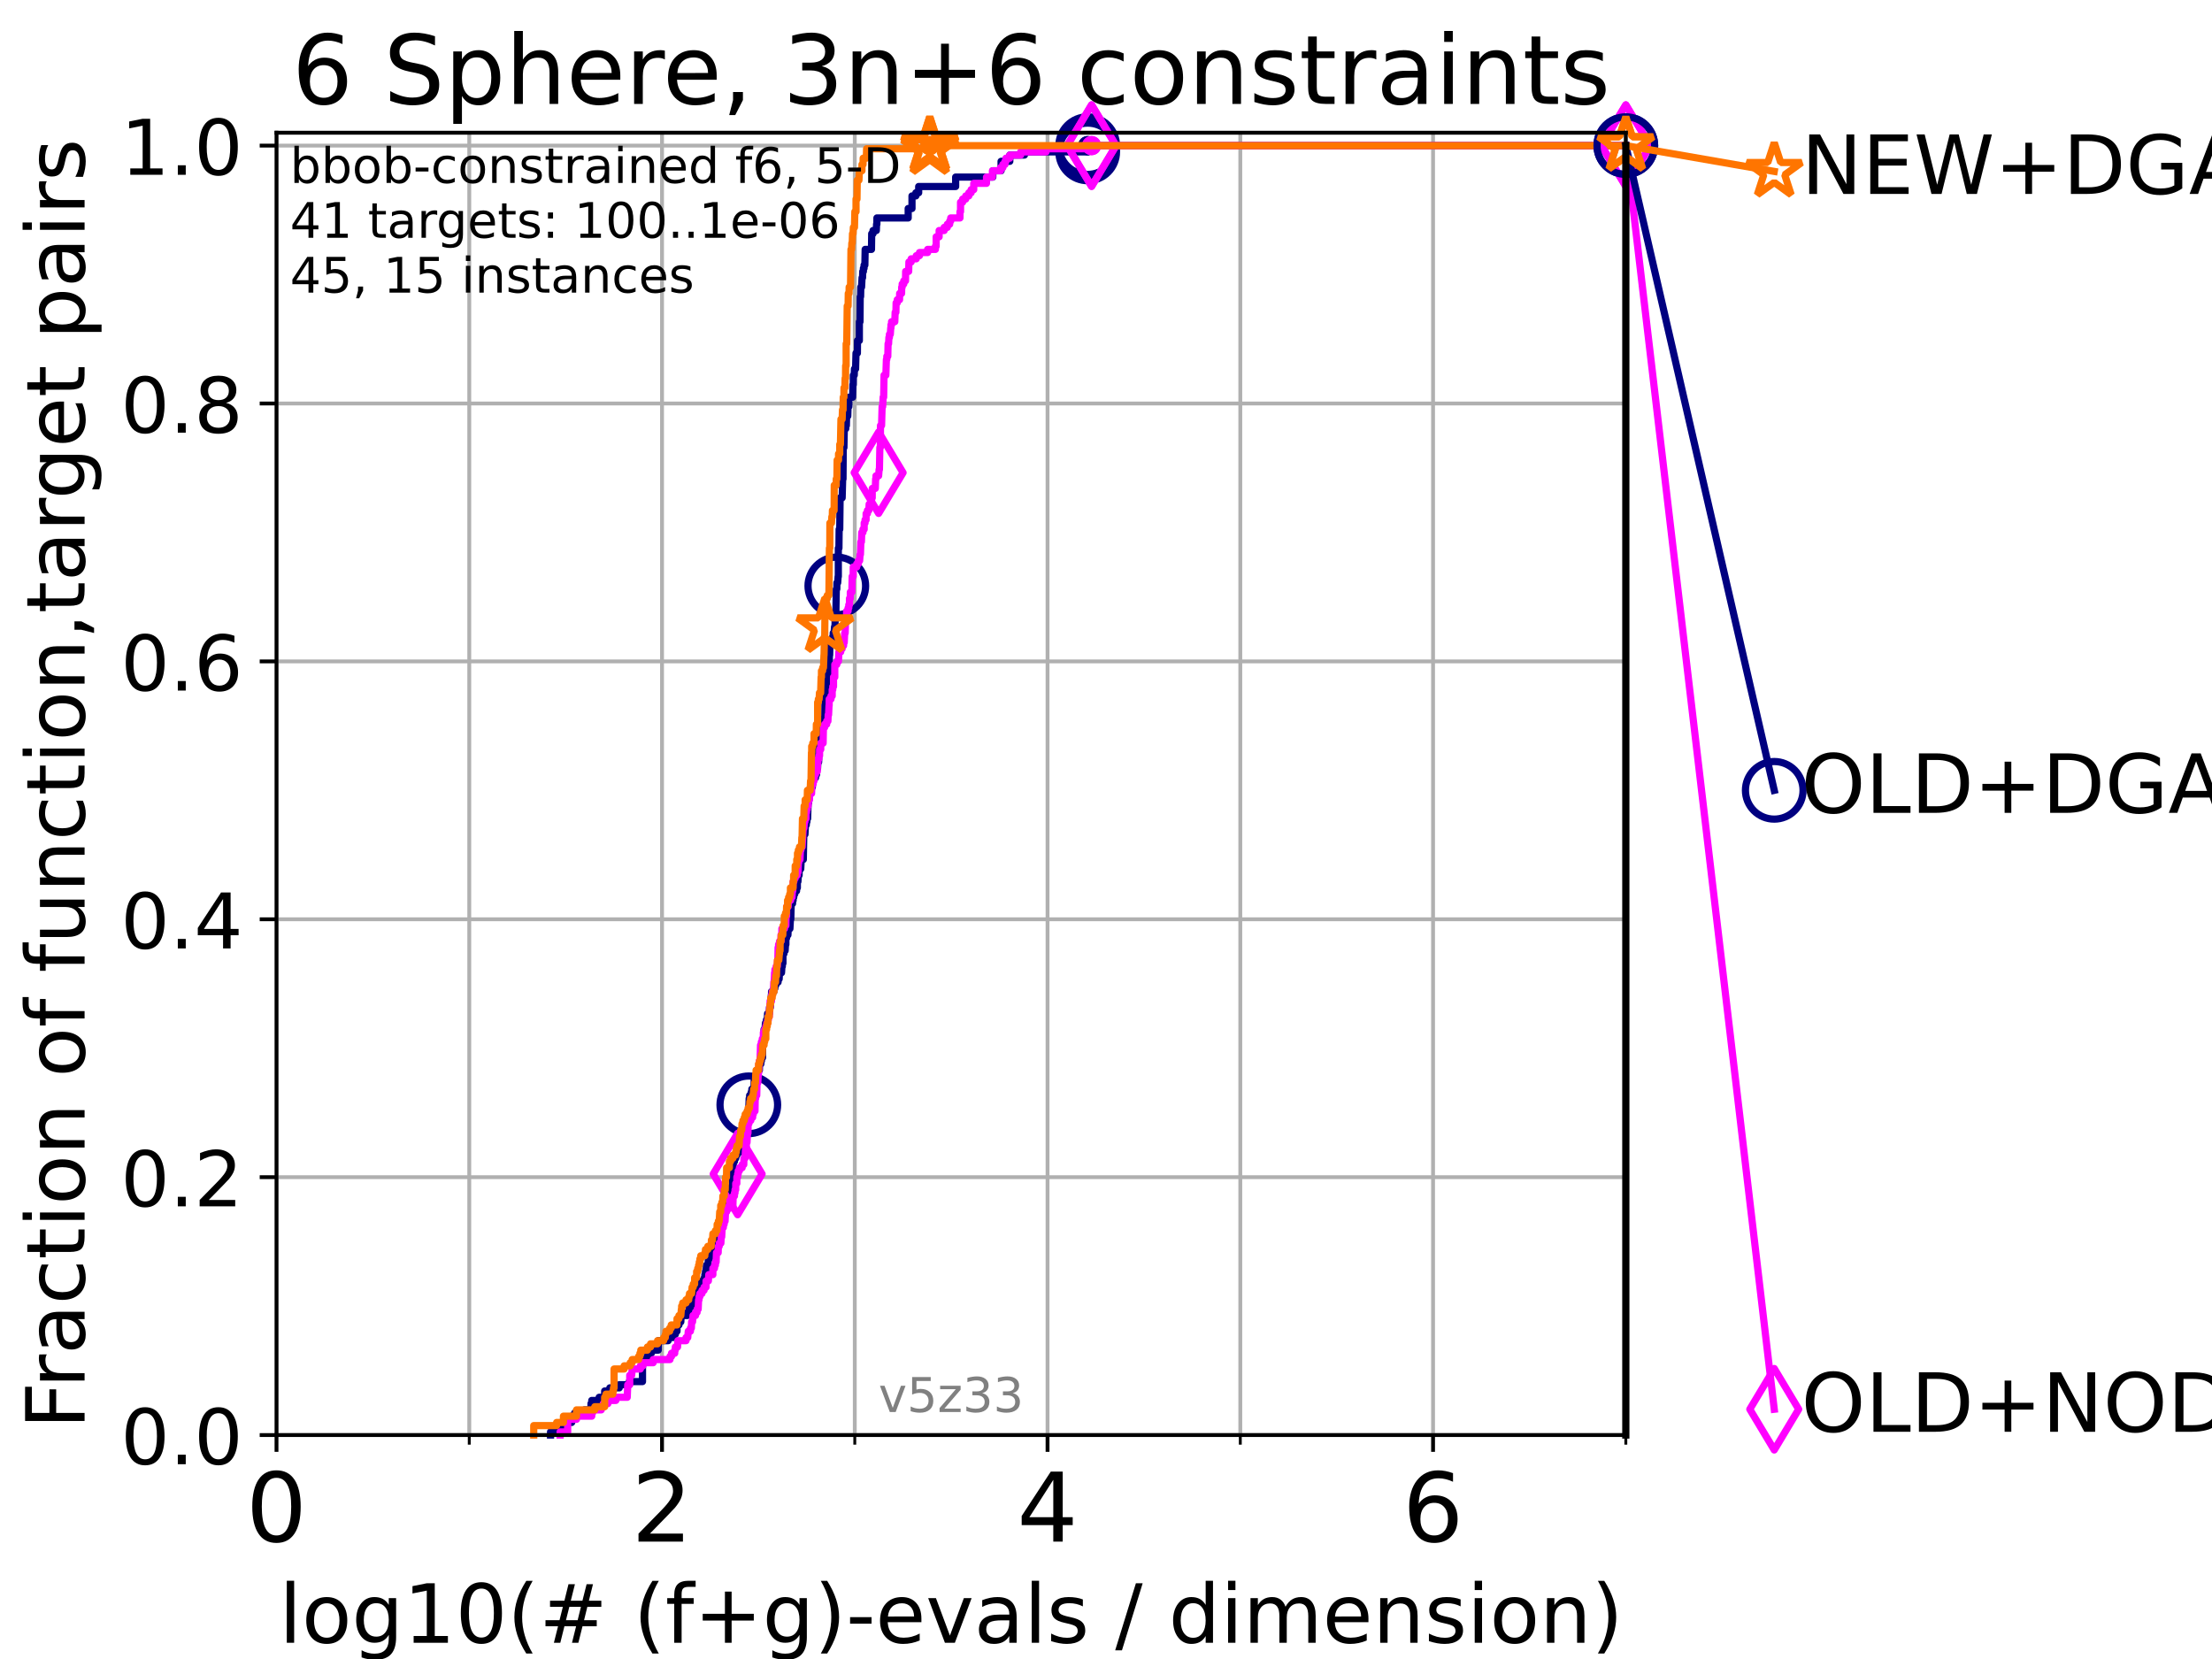 <?xml version="1.0" encoding="utf-8" standalone="no"?>
<!DOCTYPE svg PUBLIC "-//W3C//DTD SVG 1.1//EN"
  "http://www.w3.org/Graphics/SVG/1.1/DTD/svg11.dtd">
<!-- Created with matplotlib (https://matplotlib.org/) -->
<svg height="345.6pt" version="1.1" viewBox="0 0 460.8 345.6" width="460.8pt" xmlns="http://www.w3.org/2000/svg" xmlns:xlink="http://www.w3.org/1999/xlink">
 <defs>
  <style type="text/css">*{stroke-linecap:butt;stroke-linejoin:round;}</style>
 </defs>
 <g id="figure_1">
  <g id="patch_1">
   <path d="M 0 345.6 
L 460.8 345.6 
L 460.8 0 
L 0 0 
z
" style="fill:#ffffff;"/>
  </g>
  <g id="axes_1">
   <g id="patch_2">
    <path d="M 57.6 298.944 
L 338.688 298.944 
L 338.688 27.648 
L 57.6 27.648 
z
" style="fill:#ffffff;"/>
   </g>
   <g id="matplotlib.axis_1">
    <g id="xtick_1">
     <g id="line2d_1">
      <path clip-path="url(#p9b02858230)" d="M 57.6 298.944 
L 57.6 27.648 
" style="fill:none;stroke:#b0b0b0;stroke-linecap:square;stroke-width:0.8;"/>
     </g>
     <g id="line2d_2">
      <defs>
       <path d="M 0 0 
L 0 3.5 
" id="me726fd367b" style="stroke:#000000;stroke-width:0.8;"/>
      </defs>
      <g>
       <use style="stroke:#000000;stroke-width:0.8;" x="57.6" xlink:href="#me726fd367b" y="298.944"/>
      </g>
     </g>
     <g id="text_1">
      <!-- 0 -->
      <g transform="translate(51.237 321.141)scale(0.2 -0.2)">
       <defs>
        <path d="M 31.781 66.406 
Q 24.172 66.406 20.328 58.906 
Q 16.5 51.422 16.5 36.375 
Q 16.5 21.391 20.328 13.891 
Q 24.172 6.391 31.781 6.391 
Q 39.453 6.391 43.281 13.891 
Q 47.125 21.391 47.125 36.375 
Q 47.125 51.422 43.281 58.906 
Q 39.453 66.406 31.781 66.406 
z
M 31.781 74.219 
Q 44.047 74.219 50.516 64.516 
Q 56.984 54.828 56.984 36.375 
Q 56.984 17.969 50.516 8.266 
Q 44.047 -1.422 31.781 -1.422 
Q 19.531 -1.422 13.062 8.266 
Q 6.594 17.969 6.594 36.375 
Q 6.594 54.828 13.062 64.516 
Q 19.531 74.219 31.781 74.219 
z
" id="DejaVuSans-48"/>
       </defs>
       <use xlink:href="#DejaVuSans-48"/>
      </g>
     </g>
    </g>
    <g id="xtick_2">
     <g id="line2d_3">
      <path clip-path="url(#p9b02858230)" d="M 137.911 298.944 
L 137.911 27.648 
" style="fill:none;stroke:#b0b0b0;stroke-linecap:square;stroke-width:0.8;"/>
     </g>
     <g id="line2d_4">
      <g>
       <use style="stroke:#000000;stroke-width:0.8;" x="137.911" xlink:href="#me726fd367b" y="298.944"/>
      </g>
     </g>
     <g id="text_2">
      <!-- 2 -->
      <g transform="translate(131.548 321.141)scale(0.2 -0.2)">
       <defs>
        <path d="M 19.188 8.297 
L 53.609 8.297 
L 53.609 0 
L 7.328 0 
L 7.328 8.297 
Q 12.938 14.109 22.625 23.891 
Q 32.328 33.688 34.812 36.531 
Q 39.547 41.844 41.422 45.531 
Q 43.312 49.219 43.312 52.781 
Q 43.312 58.594 39.234 62.25 
Q 35.156 65.922 28.609 65.922 
Q 23.969 65.922 18.812 64.312 
Q 13.672 62.703 7.812 59.422 
L 7.812 69.391 
Q 13.766 71.781 18.938 73 
Q 24.125 74.219 28.422 74.219 
Q 39.75 74.219 46.484 68.547 
Q 53.219 62.891 53.219 53.422 
Q 53.219 48.922 51.531 44.891 
Q 49.859 40.875 45.406 35.406 
Q 44.188 33.984 37.641 27.219 
Q 31.109 20.453 19.188 8.297 
z
" id="DejaVuSans-50"/>
       </defs>
       <use xlink:href="#DejaVuSans-50"/>
      </g>
     </g>
    </g>
    <g id="xtick_3">
     <g id="line2d_5">
      <path clip-path="url(#p9b02858230)" d="M 218.222 298.944 
L 218.222 27.648 
" style="fill:none;stroke:#b0b0b0;stroke-linecap:square;stroke-width:0.8;"/>
     </g>
     <g id="line2d_6">
      <g>
       <use style="stroke:#000000;stroke-width:0.8;" x="218.222" xlink:href="#me726fd367b" y="298.944"/>
      </g>
     </g>
     <g id="text_3">
      <!-- 4 -->
      <g transform="translate(211.859 321.141)scale(0.2 -0.2)">
       <defs>
        <path d="M 37.797 64.312 
L 12.891 25.391 
L 37.797 25.391 
z
M 35.203 72.906 
L 47.609 72.906 
L 47.609 25.391 
L 58.016 25.391 
L 58.016 17.188 
L 47.609 17.188 
L 47.609 0 
L 37.797 0 
L 37.797 17.188 
L 4.891 17.188 
L 4.891 26.703 
z
" id="DejaVuSans-52"/>
       </defs>
       <use xlink:href="#DejaVuSans-52"/>
      </g>
     </g>
    </g>
    <g id="xtick_4">
     <g id="line2d_7">
      <path clip-path="url(#p9b02858230)" d="M 298.533 298.944 
L 298.533 27.648 
" style="fill:none;stroke:#b0b0b0;stroke-linecap:square;stroke-width:0.8;"/>
     </g>
     <g id="line2d_8">
      <g>
       <use style="stroke:#000000;stroke-width:0.8;" x="298.533" xlink:href="#me726fd367b" y="298.944"/>
      </g>
     </g>
     <g id="text_4">
      <!-- 6 -->
      <g transform="translate(292.17 321.141)scale(0.2 -0.2)">
       <defs>
        <path d="M 33.016 40.375 
Q 26.375 40.375 22.484 35.828 
Q 18.609 31.297 18.609 23.391 
Q 18.609 15.531 22.484 10.953 
Q 26.375 6.391 33.016 6.391 
Q 39.656 6.391 43.531 10.953 
Q 47.406 15.531 47.406 23.391 
Q 47.406 31.297 43.531 35.828 
Q 39.656 40.375 33.016 40.375 
z
M 52.594 71.297 
L 52.594 62.312 
Q 48.875 64.062 45.094 64.984 
Q 41.312 65.922 37.594 65.922 
Q 27.828 65.922 22.672 59.328 
Q 17.531 52.734 16.797 39.406 
Q 19.672 43.656 24.016 45.922 
Q 28.375 48.188 33.594 48.188 
Q 44.578 48.188 50.953 41.516 
Q 57.328 34.859 57.328 23.391 
Q 57.328 12.156 50.688 5.359 
Q 44.047 -1.422 33.016 -1.422 
Q 20.359 -1.422 13.672 8.266 
Q 6.984 17.969 6.984 36.375 
Q 6.984 53.656 15.188 63.938 
Q 23.391 74.219 37.203 74.219 
Q 40.922 74.219 44.703 73.484 
Q 48.484 72.75 52.594 71.297 
z
" id="DejaVuSans-54"/>
       </defs>
       <use xlink:href="#DejaVuSans-54"/>
      </g>
     </g>
    </g>
    <g id="xtick_5">
     <g id="line2d_9">
      <path clip-path="url(#p9b02858230)" d="M 97.755 298.944 
L 97.755 27.648 
" style="fill:none;stroke:#b0b0b0;stroke-linecap:square;stroke-width:0.8;"/>
     </g>
     <g id="line2d_10">
      <defs>
       <path d="M 0 0 
L 0 2 
" id="m6c0045cb10" style="stroke:#000000;stroke-width:0.6;"/>
      </defs>
      <g>
       <use style="stroke:#000000;stroke-width:0.6;" x="97.755" xlink:href="#m6c0045cb10" y="298.944"/>
      </g>
     </g>
    </g>
    <g id="xtick_6">
     <g id="line2d_11">
      <path clip-path="url(#p9b02858230)" d="M 178.066 298.944 
L 178.066 27.648 
" style="fill:none;stroke:#b0b0b0;stroke-linecap:square;stroke-width:0.8;"/>
     </g>
     <g id="line2d_12">
      <g>
       <use style="stroke:#000000;stroke-width:0.6;" x="178.066" xlink:href="#m6c0045cb10" y="298.944"/>
      </g>
     </g>
    </g>
    <g id="xtick_7">
     <g id="line2d_13">
      <path clip-path="url(#p9b02858230)" d="M 258.377 298.944 
L 258.377 27.648 
" style="fill:none;stroke:#b0b0b0;stroke-linecap:square;stroke-width:0.8;"/>
     </g>
     <g id="line2d_14">
      <g>
       <use style="stroke:#000000;stroke-width:0.6;" x="258.377" xlink:href="#m6c0045cb10" y="298.944"/>
      </g>
     </g>
    </g>
    <g id="xtick_8">
     <g id="line2d_15">
      <path clip-path="url(#p9b02858230)" d="M 338.688 298.944 
L 338.688 27.648 
" style="fill:none;stroke:#b0b0b0;stroke-linecap:square;stroke-width:0.8;"/>
     </g>
     <g id="line2d_16">
      <g>
       <use style="stroke:#000000;stroke-width:0.6;" x="338.688" xlink:href="#m6c0045cb10" y="298.944"/>
      </g>
     </g>
    </g>
    <g id="text_5">
     <!-- log10(# (f+g)-evals / dimension) -->
     <g transform="translate(58.145 342.218)scale(0.17 -0.17)">
      <defs>
       <path d="M 9.422 75.984 
L 18.406 75.984 
L 18.406 0 
L 9.422 0 
z
" id="DejaVuSans-108"/>
       <path d="M 30.609 48.391 
Q 23.391 48.391 19.188 42.75 
Q 14.984 37.109 14.984 27.297 
Q 14.984 17.484 19.156 11.844 
Q 23.344 6.203 30.609 6.203 
Q 37.797 6.203 41.984 11.859 
Q 46.188 17.531 46.188 27.297 
Q 46.188 37.016 41.984 42.703 
Q 37.797 48.391 30.609 48.391 
z
M 30.609 56 
Q 42.328 56 49.016 48.375 
Q 55.719 40.766 55.719 27.297 
Q 55.719 13.875 49.016 6.219 
Q 42.328 -1.422 30.609 -1.422 
Q 18.844 -1.422 12.172 6.219 
Q 5.516 13.875 5.516 27.297 
Q 5.516 40.766 12.172 48.375 
Q 18.844 56 30.609 56 
z
" id="DejaVuSans-111"/>
       <path d="M 45.406 27.984 
Q 45.406 37.75 41.375 43.109 
Q 37.359 48.484 30.078 48.484 
Q 22.859 48.484 18.828 43.109 
Q 14.797 37.75 14.797 27.984 
Q 14.797 18.266 18.828 12.891 
Q 22.859 7.516 30.078 7.516 
Q 37.359 7.516 41.375 12.891 
Q 45.406 18.266 45.406 27.984 
z
M 54.391 6.781 
Q 54.391 -7.172 48.188 -13.984 
Q 42 -20.797 29.203 -20.797 
Q 24.469 -20.797 20.266 -20.094 
Q 16.062 -19.391 12.109 -17.922 
L 12.109 -9.188 
Q 16.062 -11.328 19.922 -12.344 
Q 23.781 -13.375 27.781 -13.375 
Q 36.625 -13.375 41.016 -8.766 
Q 45.406 -4.156 45.406 5.172 
L 45.406 9.625 
Q 42.625 4.781 38.281 2.391 
Q 33.938 0 27.875 0 
Q 17.828 0 11.672 7.656 
Q 5.516 15.328 5.516 27.984 
Q 5.516 40.672 11.672 48.328 
Q 17.828 56 27.875 56 
Q 33.938 56 38.281 53.609 
Q 42.625 51.219 45.406 46.391 
L 45.406 54.688 
L 54.391 54.688 
z
" id="DejaVuSans-103"/>
       <path d="M 12.406 8.297 
L 28.516 8.297 
L 28.516 63.922 
L 10.984 60.406 
L 10.984 69.391 
L 28.422 72.906 
L 38.281 72.906 
L 38.281 8.297 
L 54.391 8.297 
L 54.391 0 
L 12.406 0 
z
" id="DejaVuSans-49"/>
       <path d="M 31 75.875 
Q 24.469 64.656 21.281 53.656 
Q 18.109 42.672 18.109 31.391 
Q 18.109 20.125 21.312 9.062 
Q 24.516 -2 31 -13.188 
L 23.188 -13.188 
Q 15.875 -1.703 12.234 9.375 
Q 8.594 20.453 8.594 31.391 
Q 8.594 42.281 12.203 53.312 
Q 15.828 64.359 23.188 75.875 
z
" id="DejaVuSans-40"/>
       <path d="M 51.125 44 
L 36.922 44 
L 32.812 27.688 
L 47.125 27.688 
z
M 43.797 71.781 
L 38.719 51.516 
L 52.984 51.516 
L 58.109 71.781 
L 65.922 71.781 
L 60.891 51.516 
L 76.125 51.516 
L 76.125 44 
L 58.984 44 
L 54.984 27.688 
L 70.516 27.688 
L 70.516 20.219 
L 53.078 20.219 
L 48 0 
L 40.188 0 
L 45.219 20.219 
L 30.906 20.219 
L 25.875 0 
L 18.016 0 
L 23.094 20.219 
L 7.719 20.219 
L 7.719 27.688 
L 24.906 27.688 
L 29 44 
L 13.281 44 
L 13.281 51.516 
L 30.906 51.516 
L 35.891 71.781 
z
" id="DejaVuSans-35"/>
       <path id="DejaVuSans-32"/>
       <path d="M 37.109 75.984 
L 37.109 68.5 
L 28.516 68.5 
Q 23.688 68.5 21.797 66.547 
Q 19.922 64.594 19.922 59.516 
L 19.922 54.688 
L 34.719 54.688 
L 34.719 47.703 
L 19.922 47.703 
L 19.922 0 
L 10.891 0 
L 10.891 47.703 
L 2.297 47.703 
L 2.297 54.688 
L 10.891 54.688 
L 10.891 58.5 
Q 10.891 67.625 15.141 71.797 
Q 19.391 75.984 28.609 75.984 
z
" id="DejaVuSans-102"/>
       <path d="M 46 62.703 
L 46 35.5 
L 73.188 35.5 
L 73.188 27.203 
L 46 27.203 
L 46 0 
L 37.797 0 
L 37.797 27.203 
L 10.594 27.203 
L 10.594 35.5 
L 37.797 35.5 
L 37.797 62.703 
z
" id="DejaVuSans-43"/>
       <path d="M 8.016 75.875 
L 15.828 75.875 
Q 23.141 64.359 26.781 53.312 
Q 30.422 42.281 30.422 31.391 
Q 30.422 20.453 26.781 9.375 
Q 23.141 -1.703 15.828 -13.188 
L 8.016 -13.188 
Q 14.5 -2 17.703 9.062 
Q 20.906 20.125 20.906 31.391 
Q 20.906 42.672 17.703 53.656 
Q 14.5 64.656 8.016 75.875 
z
" id="DejaVuSans-41"/>
       <path d="M 4.891 31.391 
L 31.203 31.391 
L 31.203 23.391 
L 4.891 23.391 
z
" id="DejaVuSans-45"/>
       <path d="M 56.203 29.594 
L 56.203 25.203 
L 14.891 25.203 
Q 15.484 15.922 20.484 11.062 
Q 25.484 6.203 34.422 6.203 
Q 39.594 6.203 44.453 7.469 
Q 49.312 8.734 54.109 11.281 
L 54.109 2.781 
Q 49.266 0.734 44.188 -0.344 
Q 39.109 -1.422 33.891 -1.422 
Q 20.797 -1.422 13.156 6.188 
Q 5.516 13.812 5.516 26.812 
Q 5.516 40.234 12.766 48.109 
Q 20.016 56 32.328 56 
Q 43.359 56 49.781 48.891 
Q 56.203 41.797 56.203 29.594 
z
M 47.219 32.234 
Q 47.125 39.594 43.094 43.984 
Q 39.062 48.391 32.422 48.391 
Q 24.906 48.391 20.391 44.141 
Q 15.875 39.891 15.188 32.172 
z
" id="DejaVuSans-101"/>
       <path d="M 2.984 54.688 
L 12.5 54.688 
L 29.594 8.797 
L 46.688 54.688 
L 56.203 54.688 
L 35.688 0 
L 23.484 0 
z
" id="DejaVuSans-118"/>
       <path d="M 34.281 27.484 
Q 23.391 27.484 19.188 25 
Q 14.984 22.516 14.984 16.5 
Q 14.984 11.719 18.141 8.906 
Q 21.297 6.109 26.703 6.109 
Q 34.188 6.109 38.703 11.406 
Q 43.219 16.703 43.219 25.484 
L 43.219 27.484 
z
M 52.203 31.203 
L 52.203 0 
L 43.219 0 
L 43.219 8.297 
Q 40.141 3.328 35.547 0.953 
Q 30.953 -1.422 24.312 -1.422 
Q 15.922 -1.422 10.953 3.297 
Q 6 8.016 6 15.922 
Q 6 25.141 12.172 29.828 
Q 18.359 34.516 30.609 34.516 
L 43.219 34.516 
L 43.219 35.406 
Q 43.219 41.609 39.141 45 
Q 35.062 48.391 27.688 48.391 
Q 23 48.391 18.547 47.266 
Q 14.109 46.141 10.016 43.891 
L 10.016 52.203 
Q 14.938 54.109 19.578 55.047 
Q 24.219 56 28.609 56 
Q 40.484 56 46.344 49.844 
Q 52.203 43.703 52.203 31.203 
z
" id="DejaVuSans-97"/>
       <path d="M 44.281 53.078 
L 44.281 44.578 
Q 40.484 46.531 36.375 47.5 
Q 32.281 48.484 27.875 48.484 
Q 21.188 48.484 17.844 46.438 
Q 14.5 44.391 14.5 40.281 
Q 14.5 37.156 16.891 35.375 
Q 19.281 33.594 26.516 31.984 
L 29.594 31.297 
Q 39.156 29.25 43.188 25.516 
Q 47.219 21.781 47.219 15.094 
Q 47.219 7.469 41.188 3.016 
Q 35.156 -1.422 24.609 -1.422 
Q 20.219 -1.422 15.453 -0.562 
Q 10.688 0.297 5.422 2 
L 5.422 11.281 
Q 10.406 8.688 15.234 7.391 
Q 20.062 6.109 24.812 6.109 
Q 31.156 6.109 34.562 8.281 
Q 37.984 10.453 37.984 14.406 
Q 37.984 18.062 35.516 20.016 
Q 33.062 21.969 24.703 23.781 
L 21.578 24.516 
Q 13.234 26.266 9.516 29.906 
Q 5.812 33.547 5.812 39.891 
Q 5.812 47.609 11.281 51.797 
Q 16.75 56 26.812 56 
Q 31.781 56 36.172 55.266 
Q 40.578 54.547 44.281 53.078 
z
" id="DejaVuSans-115"/>
       <path d="M 25.391 72.906 
L 33.688 72.906 
L 8.297 -9.281 
L 0 -9.281 
z
" id="DejaVuSans-47"/>
       <path d="M 45.406 46.391 
L 45.406 75.984 
L 54.391 75.984 
L 54.391 0 
L 45.406 0 
L 45.406 8.203 
Q 42.578 3.328 38.25 0.953 
Q 33.938 -1.422 27.875 -1.422 
Q 17.969 -1.422 11.734 6.484 
Q 5.516 14.406 5.516 27.297 
Q 5.516 40.188 11.734 48.094 
Q 17.969 56 27.875 56 
Q 33.938 56 38.25 53.625 
Q 42.578 51.266 45.406 46.391 
z
M 14.797 27.297 
Q 14.797 17.391 18.875 11.75 
Q 22.953 6.109 30.078 6.109 
Q 37.203 6.109 41.297 11.75 
Q 45.406 17.391 45.406 27.297 
Q 45.406 37.203 41.297 42.844 
Q 37.203 48.484 30.078 48.484 
Q 22.953 48.484 18.875 42.844 
Q 14.797 37.203 14.797 27.297 
z
" id="DejaVuSans-100"/>
       <path d="M 9.422 54.688 
L 18.406 54.688 
L 18.406 0 
L 9.422 0 
z
M 9.422 75.984 
L 18.406 75.984 
L 18.406 64.594 
L 9.422 64.594 
z
" id="DejaVuSans-105"/>
       <path d="M 52 44.188 
Q 55.375 50.25 60.062 53.125 
Q 64.75 56 71.094 56 
Q 79.641 56 84.281 50.016 
Q 88.922 44.047 88.922 33.016 
L 88.922 0 
L 79.891 0 
L 79.891 32.719 
Q 79.891 40.578 77.094 44.375 
Q 74.312 48.188 68.609 48.188 
Q 61.625 48.188 57.562 43.547 
Q 53.516 38.922 53.516 30.906 
L 53.516 0 
L 44.484 0 
L 44.484 32.719 
Q 44.484 40.625 41.703 44.406 
Q 38.922 48.188 33.109 48.188 
Q 26.219 48.188 22.156 43.531 
Q 18.109 38.875 18.109 30.906 
L 18.109 0 
L 9.078 0 
L 9.078 54.688 
L 18.109 54.688 
L 18.109 46.188 
Q 21.188 51.219 25.484 53.609 
Q 29.781 56 35.688 56 
Q 41.656 56 45.828 52.969 
Q 50 49.953 52 44.188 
z
" id="DejaVuSans-109"/>
       <path d="M 54.891 33.016 
L 54.891 0 
L 45.906 0 
L 45.906 32.719 
Q 45.906 40.484 42.875 44.328 
Q 39.844 48.188 33.797 48.188 
Q 26.516 48.188 22.312 43.547 
Q 18.109 38.922 18.109 30.906 
L 18.109 0 
L 9.078 0 
L 9.078 54.688 
L 18.109 54.688 
L 18.109 46.188 
Q 21.344 51.125 25.703 53.562 
Q 30.078 56 35.797 56 
Q 45.219 56 50.047 50.172 
Q 54.891 44.344 54.891 33.016 
z
" id="DejaVuSans-110"/>
      </defs>
      <use xlink:href="#DejaVuSans-108"/>
      <use x="27.783" xlink:href="#DejaVuSans-111"/>
      <use x="88.965" xlink:href="#DejaVuSans-103"/>
      <use x="152.441" xlink:href="#DejaVuSans-49"/>
      <use x="216.064" xlink:href="#DejaVuSans-48"/>
      <use x="279.688" xlink:href="#DejaVuSans-40"/>
      <use x="318.701" xlink:href="#DejaVuSans-35"/>
      <use x="402.49" xlink:href="#DejaVuSans-32"/>
      <use x="434.277" xlink:href="#DejaVuSans-40"/>
      <use x="473.291" xlink:href="#DejaVuSans-102"/>
      <use x="508.496" xlink:href="#DejaVuSans-43"/>
      <use x="592.285" xlink:href="#DejaVuSans-103"/>
      <use x="655.762" xlink:href="#DejaVuSans-41"/>
      <use x="694.775" xlink:href="#DejaVuSans-45"/>
      <use x="730.859" xlink:href="#DejaVuSans-101"/>
      <use x="792.383" xlink:href="#DejaVuSans-118"/>
      <use x="851.562" xlink:href="#DejaVuSans-97"/>
      <use x="912.842" xlink:href="#DejaVuSans-108"/>
      <use x="940.625" xlink:href="#DejaVuSans-115"/>
      <use x="992.725" xlink:href="#DejaVuSans-32"/>
      <use x="1024.512" xlink:href="#DejaVuSans-47"/>
      <use x="1058.203" xlink:href="#DejaVuSans-32"/>
      <use x="1089.99" xlink:href="#DejaVuSans-100"/>
      <use x="1153.467" xlink:href="#DejaVuSans-105"/>
      <use x="1181.25" xlink:href="#DejaVuSans-109"/>
      <use x="1278.662" xlink:href="#DejaVuSans-101"/>
      <use x="1340.186" xlink:href="#DejaVuSans-110"/>
      <use x="1403.564" xlink:href="#DejaVuSans-115"/>
      <use x="1455.664" xlink:href="#DejaVuSans-105"/>
      <use x="1483.447" xlink:href="#DejaVuSans-111"/>
      <use x="1544.629" xlink:href="#DejaVuSans-110"/>
      <use x="1608.008" xlink:href="#DejaVuSans-41"/>
     </g>
    </g>
   </g>
   <g id="matplotlib.axis_2">
    <g id="ytick_1">
     <g id="line2d_17">
      <path clip-path="url(#p9b02858230)" d="M 57.6 298.944 
L 338.688 298.944 
" style="fill:none;stroke:#b0b0b0;stroke-linecap:square;stroke-width:0.8;"/>
     </g>
     <g id="line2d_18">
      <defs>
       <path d="M 0 0 
L -3.5 0 
" id="md88662f7c0" style="stroke:#000000;stroke-width:0.8;"/>
      </defs>
      <g>
       <use style="stroke:#000000;stroke-width:0.8;" x="57.6" xlink:href="#md88662f7c0" y="298.944"/>
      </g>
     </g>
     <g id="text_6">
      <!-- 0.0 -->
      <g transform="translate(25.155 305.023)scale(0.16 -0.16)">
       <defs>
        <path d="M 10.688 12.406 
L 21 12.406 
L 21 0 
L 10.688 0 
z
" id="DejaVuSans-46"/>
       </defs>
       <use xlink:href="#DejaVuSans-48"/>
       <use x="63.623" xlink:href="#DejaVuSans-46"/>
       <use x="95.41" xlink:href="#DejaVuSans-48"/>
      </g>
     </g>
    </g>
    <g id="ytick_2">
     <g id="line2d_19">
      <path clip-path="url(#p9b02858230)" d="M 57.6 245.222 
L 338.688 245.222 
" style="fill:none;stroke:#b0b0b0;stroke-linecap:square;stroke-width:0.8;"/>
     </g>
     <g id="line2d_20">
      <g>
       <use style="stroke:#000000;stroke-width:0.8;" x="57.6" xlink:href="#md88662f7c0" y="245.222"/>
      </g>
     </g>
     <g id="text_7">
      <!-- 0.2 -->
      <g transform="translate(25.155 251.301)scale(0.16 -0.16)">
       <use xlink:href="#DejaVuSans-48"/>
       <use x="63.623" xlink:href="#DejaVuSans-46"/>
       <use x="95.41" xlink:href="#DejaVuSans-50"/>
      </g>
     </g>
    </g>
    <g id="ytick_3">
     <g id="line2d_21">
      <path clip-path="url(#p9b02858230)" d="M 57.6 191.5 
L 338.688 191.5 
" style="fill:none;stroke:#b0b0b0;stroke-linecap:square;stroke-width:0.8;"/>
     </g>
     <g id="line2d_22">
      <g>
       <use style="stroke:#000000;stroke-width:0.8;" x="57.6" xlink:href="#md88662f7c0" y="191.5"/>
      </g>
     </g>
     <g id="text_8">
      <!-- 0.4 -->
      <g transform="translate(25.155 197.579)scale(0.16 -0.16)">
       <use xlink:href="#DejaVuSans-48"/>
       <use x="63.623" xlink:href="#DejaVuSans-46"/>
       <use x="95.41" xlink:href="#DejaVuSans-52"/>
      </g>
     </g>
    </g>
    <g id="ytick_4">
     <g id="line2d_23">
      <path clip-path="url(#p9b02858230)" d="M 57.6 137.778 
L 338.688 137.778 
" style="fill:none;stroke:#b0b0b0;stroke-linecap:square;stroke-width:0.8;"/>
     </g>
     <g id="line2d_24">
      <g>
       <use style="stroke:#000000;stroke-width:0.8;" x="57.6" xlink:href="#md88662f7c0" y="137.778"/>
      </g>
     </g>
     <g id="text_9">
      <!-- 0.6 -->
      <g transform="translate(25.155 143.857)scale(0.16 -0.16)">
       <use xlink:href="#DejaVuSans-48"/>
       <use x="63.623" xlink:href="#DejaVuSans-46"/>
       <use x="95.41" xlink:href="#DejaVuSans-54"/>
      </g>
     </g>
    </g>
    <g id="ytick_5">
     <g id="line2d_25">
      <path clip-path="url(#p9b02858230)" d="M 57.6 84.056 
L 338.688 84.056 
" style="fill:none;stroke:#b0b0b0;stroke-linecap:square;stroke-width:0.8;"/>
     </g>
     <g id="line2d_26">
      <g>
       <use style="stroke:#000000;stroke-width:0.8;" x="57.6" xlink:href="#md88662f7c0" y="84.056"/>
      </g>
     </g>
     <g id="text_10">
      <!-- 0.8 -->
      <g transform="translate(25.155 90.135)scale(0.16 -0.16)">
       <defs>
        <path d="M 31.781 34.625 
Q 24.75 34.625 20.719 30.859 
Q 16.703 27.094 16.703 20.516 
Q 16.703 13.922 20.719 10.156 
Q 24.75 6.391 31.781 6.391 
Q 38.812 6.391 42.859 10.172 
Q 46.922 13.969 46.922 20.516 
Q 46.922 27.094 42.891 30.859 
Q 38.875 34.625 31.781 34.625 
z
M 21.922 38.812 
Q 15.578 40.375 12.031 44.719 
Q 8.5 49.078 8.5 55.328 
Q 8.5 64.062 14.719 69.141 
Q 20.953 74.219 31.781 74.219 
Q 42.672 74.219 48.875 69.141 
Q 55.078 64.062 55.078 55.328 
Q 55.078 49.078 51.531 44.719 
Q 48 40.375 41.703 38.812 
Q 48.828 37.156 52.797 32.312 
Q 56.781 27.484 56.781 20.516 
Q 56.781 9.906 50.312 4.234 
Q 43.844 -1.422 31.781 -1.422 
Q 19.734 -1.422 13.25 4.234 
Q 6.781 9.906 6.781 20.516 
Q 6.781 27.484 10.781 32.312 
Q 14.797 37.156 21.922 38.812 
z
M 18.312 54.391 
Q 18.312 48.734 21.844 45.562 
Q 25.391 42.391 31.781 42.391 
Q 38.141 42.391 41.719 45.562 
Q 45.312 48.734 45.312 54.391 
Q 45.312 60.062 41.719 63.234 
Q 38.141 66.406 31.781 66.406 
Q 25.391 66.406 21.844 63.234 
Q 18.312 60.062 18.312 54.391 
z
" id="DejaVuSans-56"/>
       </defs>
       <use xlink:href="#DejaVuSans-48"/>
       <use x="63.623" xlink:href="#DejaVuSans-46"/>
       <use x="95.41" xlink:href="#DejaVuSans-56"/>
      </g>
     </g>
    </g>
    <g id="ytick_6">
     <g id="line2d_27">
      <path clip-path="url(#p9b02858230)" d="M 57.6 30.334 
L 338.688 30.334 
" style="fill:none;stroke:#b0b0b0;stroke-linecap:square;stroke-width:0.8;"/>
     </g>
     <g id="line2d_28">
      <g>
       <use style="stroke:#000000;stroke-width:0.8;" x="57.6" xlink:href="#md88662f7c0" y="30.334"/>
      </g>
     </g>
     <g id="text_11">
      <!-- 1.0 -->
      <g transform="translate(25.155 36.413)scale(0.16 -0.16)">
       <use xlink:href="#DejaVuSans-49"/>
       <use x="63.623" xlink:href="#DejaVuSans-46"/>
       <use x="95.41" xlink:href="#DejaVuSans-48"/>
      </g>
     </g>
    </g>
    <g id="text_12">
     <!-- Fraction of function,target pairs -->
     <g transform="translate(17.62 297.681)rotate(-90)scale(0.17 -0.17)">
      <defs>
       <path d="M 9.812 72.906 
L 51.703 72.906 
L 51.703 64.594 
L 19.672 64.594 
L 19.672 43.109 
L 48.578 43.109 
L 48.578 34.812 
L 19.672 34.812 
L 19.672 0 
L 9.812 0 
z
" id="DejaVuSans-70"/>
       <path d="M 41.109 46.297 
Q 39.594 47.172 37.812 47.578 
Q 36.031 48 33.891 48 
Q 26.266 48 22.188 43.047 
Q 18.109 38.094 18.109 28.812 
L 18.109 0 
L 9.078 0 
L 9.078 54.688 
L 18.109 54.688 
L 18.109 46.188 
Q 20.953 51.172 25.484 53.578 
Q 30.031 56 36.531 56 
Q 37.453 56 38.578 55.875 
Q 39.703 55.766 41.062 55.516 
z
" id="DejaVuSans-114"/>
       <path d="M 48.781 52.594 
L 48.781 44.188 
Q 44.969 46.297 41.141 47.344 
Q 37.312 48.391 33.406 48.391 
Q 24.656 48.391 19.812 42.844 
Q 14.984 37.312 14.984 27.297 
Q 14.984 17.281 19.812 11.734 
Q 24.656 6.203 33.406 6.203 
Q 37.312 6.203 41.141 7.25 
Q 44.969 8.297 48.781 10.406 
L 48.781 2.094 
Q 45.016 0.344 40.984 -0.531 
Q 36.969 -1.422 32.422 -1.422 
Q 20.062 -1.422 12.781 6.344 
Q 5.516 14.109 5.516 27.297 
Q 5.516 40.672 12.859 48.328 
Q 20.219 56 33.016 56 
Q 37.156 56 41.109 55.141 
Q 45.062 54.297 48.781 52.594 
z
" id="DejaVuSans-99"/>
       <path d="M 18.312 70.219 
L 18.312 54.688 
L 36.812 54.688 
L 36.812 47.703 
L 18.312 47.703 
L 18.312 18.016 
Q 18.312 11.328 20.141 9.422 
Q 21.969 7.516 27.594 7.516 
L 36.812 7.516 
L 36.812 0 
L 27.594 0 
Q 17.188 0 13.234 3.875 
Q 9.281 7.766 9.281 18.016 
L 9.281 47.703 
L 2.688 47.703 
L 2.688 54.688 
L 9.281 54.688 
L 9.281 70.219 
z
" id="DejaVuSans-116"/>
       <path d="M 8.5 21.578 
L 8.5 54.688 
L 17.484 54.688 
L 17.484 21.922 
Q 17.484 14.156 20.5 10.266 
Q 23.531 6.391 29.594 6.391 
Q 36.859 6.391 41.078 11.031 
Q 45.312 15.672 45.312 23.688 
L 45.312 54.688 
L 54.297 54.688 
L 54.297 0 
L 45.312 0 
L 45.312 8.406 
Q 42.047 3.422 37.719 1 
Q 33.406 -1.422 27.688 -1.422 
Q 18.266 -1.422 13.375 4.438 
Q 8.5 10.297 8.5 21.578 
z
M 31.109 56 
z
" id="DejaVuSans-117"/>
       <path d="M 11.719 12.406 
L 22.016 12.406 
L 22.016 4 
L 14.016 -11.625 
L 7.719 -11.625 
L 11.719 4 
z
" id="DejaVuSans-44"/>
       <path d="M 18.109 8.203 
L 18.109 -20.797 
L 9.078 -20.797 
L 9.078 54.688 
L 18.109 54.688 
L 18.109 46.391 
Q 20.953 51.266 25.266 53.625 
Q 29.594 56 35.594 56 
Q 45.562 56 51.781 48.094 
Q 58.016 40.188 58.016 27.297 
Q 58.016 14.406 51.781 6.484 
Q 45.562 -1.422 35.594 -1.422 
Q 29.594 -1.422 25.266 0.953 
Q 20.953 3.328 18.109 8.203 
z
M 48.688 27.297 
Q 48.688 37.203 44.609 42.844 
Q 40.531 48.484 33.406 48.484 
Q 26.266 48.484 22.188 42.844 
Q 18.109 37.203 18.109 27.297 
Q 18.109 17.391 22.188 11.75 
Q 26.266 6.109 33.406 6.109 
Q 40.531 6.109 44.609 11.75 
Q 48.688 17.391 48.688 27.297 
z
" id="DejaVuSans-112"/>
      </defs>
      <use xlink:href="#DejaVuSans-70"/>
      <use x="50.27" xlink:href="#DejaVuSans-114"/>
      <use x="91.383" xlink:href="#DejaVuSans-97"/>
      <use x="152.662" xlink:href="#DejaVuSans-99"/>
      <use x="207.643" xlink:href="#DejaVuSans-116"/>
      <use x="246.852" xlink:href="#DejaVuSans-105"/>
      <use x="274.635" xlink:href="#DejaVuSans-111"/>
      <use x="335.816" xlink:href="#DejaVuSans-110"/>
      <use x="399.195" xlink:href="#DejaVuSans-32"/>
      <use x="430.982" xlink:href="#DejaVuSans-111"/>
      <use x="492.164" xlink:href="#DejaVuSans-102"/>
      <use x="527.369" xlink:href="#DejaVuSans-32"/>
      <use x="559.156" xlink:href="#DejaVuSans-102"/>
      <use x="594.361" xlink:href="#DejaVuSans-117"/>
      <use x="657.74" xlink:href="#DejaVuSans-110"/>
      <use x="721.119" xlink:href="#DejaVuSans-99"/>
      <use x="776.1" xlink:href="#DejaVuSans-116"/>
      <use x="815.309" xlink:href="#DejaVuSans-105"/>
      <use x="843.092" xlink:href="#DejaVuSans-111"/>
      <use x="904.273" xlink:href="#DejaVuSans-110"/>
      <use x="967.652" xlink:href="#DejaVuSans-44"/>
      <use x="999.439" xlink:href="#DejaVuSans-116"/>
      <use x="1038.648" xlink:href="#DejaVuSans-97"/>
      <use x="1099.928" xlink:href="#DejaVuSans-114"/>
      <use x="1139.291" xlink:href="#DejaVuSans-103"/>
      <use x="1202.768" xlink:href="#DejaVuSans-101"/>
      <use x="1264.291" xlink:href="#DejaVuSans-116"/>
      <use x="1303.5" xlink:href="#DejaVuSans-32"/>
      <use x="1335.287" xlink:href="#DejaVuSans-112"/>
      <use x="1398.764" xlink:href="#DejaVuSans-97"/>
      <use x="1460.043" xlink:href="#DejaVuSans-105"/>
      <use x="1487.826" xlink:href="#DejaVuSans-114"/>
      <use x="1528.939" xlink:href="#DejaVuSans-115"/>
     </g>
    </g>
   </g>
   <g id="line2d_29">
    <defs>
     <path d="M 0 1.5 
C 0.398 1.5 0.779 1.342 1.061 1.061 
C 1.342 0.779 1.5 0.398 1.5 0 
C 1.5 -0.398 1.342 -0.779 1.061 -1.061 
C 0.779 -1.342 0.398 -1.5 0 -1.5 
C -0.398 -1.5 -0.779 -1.342 -1.061 -1.061 
C -1.342 -0.779 -1.5 -0.398 -1.5 0 
C -1.5 0.398 -1.342 0.779 -1.061 1.061 
C -0.779 1.342 -0.398 1.5 0 1.5 
z
" id="md238b96afa" style="stroke:#000080;"/>
    </defs>
    <g>
     <use style="fill:#000080;stroke:#000080;" x="226.586" xlink:href="#md238b96afa" y="30.334"/>
     <use style="fill:#000080;stroke:#000080;" x="226.586" xlink:href="#md238b96afa" y="30.334"/>
    </g>
   </g>
   <g id="line2d_30">
    <path d="M 114.685 298.944 
L 114.685 298.289 
L 115.711 298.289 
L 115.711 297.634 
L 116.443 297.634 
L 116.443 296.979 
L 117.821 296.979 
L 117.821 296.323 
L 119.097 296.323 
L 119.097 295.013 
L 119.702 295.013 
L 119.702 294.358 
L 121.756 294.358 
L 121.756 293.703 
L 123.111 293.703 
L 123.111 292.393 
L 123.274 292.393 
L 123.274 291.737 
L 124.818 291.737 
L 124.818 291.082 
L 125.962 291.082 
L 125.962 289.772 
L 127.035 289.772 
L 127.035 289.117 
L 129.002 289.117 
L 129.002 288.462 
L 131.082 288.462 
L 131.082 287.807 
L 133.844 287.807 
L 133.844 283.876 
L 134.365 283.876 
L 134.365 283.22 
L 134.787 283.22 
L 134.787 282.565 
L 135.036 282.565 
L 135.036 281.91 
L 135.682 281.91 
L 135.682 281.255 
L 137.126 281.255 
L 137.126 279.29 
L 139.188 279.29 
L 139.188 278.634 
L 140.135 278.634 
L 140.135 277.979 
L 140.679 277.979 
L 140.679 277.324 
L 141.032 277.324 
L 141.032 276.014 
L 141.436 276.014 
L 141.436 275.359 
L 141.83 275.359 
L 141.886 274.048 
L 143.17 274.048 
L 143.17 273.393 
L 143.528 273.393 
L 143.578 272.083 
L 144.367 272.083 
L 144.367 270.773 
L 144.701 270.773 
L 144.795 269.462 
L 145.121 269.462 
L 145.121 268.807 
L 145.531 268.807 
L 145.531 268.152 
L 145.755 268.152 
L 145.755 267.497 
L 146.194 267.497 
L 146.194 266.842 
L 146.707 266.842 
L 146.707 266.187 
L 146.833 266.187 
L 146.833 265.532 
L 146.958 265.532 
L 146.958 264.876 
L 147.082 264.876 
L 147.165 263.566 
L 147.49 263.566 
L 147.57 262.256 
L 147.77 262.256 
L 147.77 261.601 
L 148.2 261.601 
L 148.2 260.946 
L 148.771 260.946 
L 148.845 259.635 
L 149.214 259.635 
L 149.323 258.325 
L 149.575 258.325 
L 149.611 255.704 
L 149.894 255.704 
L 149.894 255.049 
L 150.48 255.049 
L 150.48 254.394 
L 150.683 254.394 
L 150.683 253.739 
L 150.816 253.739 
L 150.883 251.773 
L 151.048 251.773 
L 151.048 251.118 
L 151.438 251.118 
L 151.438 250.463 
L 151.693 250.463 
L 151.693 249.808 
L 151.913 249.808 
L 151.944 248.498 
L 152.068 248.498 
L 152.068 247.843 
L 152.375 247.843 
L 152.375 247.187 
L 152.587 247.187 
L 152.677 243.257 
L 152.737 243.257 
L 152.767 241.946 
L 153.003 241.946 
L 153.003 241.291 
L 153.265 241.291 
L 153.265 240.636 
L 153.524 240.636 
L 153.524 239.981 
L 154.195 239.981 
L 154.195 239.326 
L 154.521 239.326 
L 154.574 238.015 
L 154.788 238.015 
L 154.788 237.36 
L 154.92 237.36 
L 154.998 235.395 
L 155.31 235.395 
L 155.31 234.085 
L 155.438 234.085 
L 155.463 232.774 
L 155.666 232.774 
L 155.717 231.464 
L 155.966 231.464 
L 156.065 228.843 
L 156.163 228.843 
L 156.163 228.188 
L 156.479 228.188 
L 156.479 227.533 
L 156.622 227.533 
L 156.622 226.878 
L 157.07 226.878 
L 157.116 224.912 
L 157.324 224.912 
L 157.324 224.257 
L 157.619 224.257 
L 157.664 222.947 
L 158.195 222.947 
L 158.217 221.637 
L 158.498 221.637 
L 158.498 220.982 
L 158.626 220.982 
L 158.626 220.326 
L 158.858 220.326 
L 158.879 217.706 
L 159.025 217.706 
L 159.129 215.085 
L 159.17 215.085 
L 159.17 214.43 
L 159.355 214.43 
L 159.457 213.12 
L 159.658 213.12 
L 159.658 212.465 
L 159.838 212.465 
L 159.897 211.154 
L 160.249 211.154 
L 160.307 209.844 
L 160.48 209.844 
L 160.576 208.534 
L 160.595 208.534 
L 160.689 207.224 
L 160.727 207.224 
L 160.727 206.568 
L 161.211 206.568 
L 161.211 205.913 
L 161.411 205.913 
L 161.411 205.258 
L 161.609 205.258 
L 161.609 204.603 
L 162.087 204.603 
L 162.087 203.948 
L 162.312 203.948 
L 162.381 202.638 
L 162.804 202.638 
L 162.888 201.327 
L 162.971 201.327 
L 162.971 200.672 
L 163.103 200.672 
L 163.103 198.707 
L 163.299 198.707 
L 163.299 198.052 
L 163.558 198.052 
L 163.638 196.741 
L 163.717 196.741 
L 163.717 195.431 
L 163.86 195.431 
L 163.86 194.776 
L 164.141 194.776 
L 164.203 193.465 
L 164.554 193.465 
L 164.66 191.5 
L 164.735 191.5 
L 164.825 188.224 
L 165.106 188.224 
L 165.106 187.569 
L 165.223 187.569 
L 165.223 186.914 
L 165.353 186.914 
L 165.353 186.259 
L 165.555 186.259 
L 165.555 185.604 
L 165.936 185.604 
L 165.936 184.949 
L 166.103 184.949 
L 166.103 183.638 
L 166.228 183.638 
L 166.31 182.328 
L 166.473 182.328 
L 166.473 181.018 
L 166.809 181.018 
L 166.915 179.052 
L 167.346 179.052 
L 167.449 173.811 
L 167.691 173.811 
L 167.792 171.846 
L 167.967 171.846 
L 167.967 171.191 
L 168.091 171.191 
L 168.091 170.535 
L 168.239 170.535 
L 168.349 167.26 
L 168.446 167.26 
L 168.555 165.294 
L 168.698 165.294 
L 168.698 164.639 
L 168.817 164.639 
L 168.817 163.984 
L 169.227 163.984 
L 169.227 162.018 
L 169.886 162.018 
L 169.886 161.363 
L 170.097 161.363 
L 170.097 160.053 
L 170.316 160.053 
L 170.381 158.743 
L 170.543 158.743 
L 170.543 154.812 
L 170.671 154.812 
L 170.671 153.502 
L 170.873 153.502 
L 170.873 152.191 
L 171.227 152.191 
L 171.227 150.881 
L 171.595 150.881 
L 171.656 149.571 
L 171.806 149.571 
L 171.876 144.33 
L 171.975 144.33 
L 171.975 143.674 
L 172.201 143.674 
L 172.308 140.399 
L 172.683 140.399 
L 172.787 136.468 
L 172.834 136.468 
L 172.89 133.847 
L 173.408 133.847 
L 173.49 132.537 
L 173.572 132.537 
L 173.572 131.882 
L 173.751 131.882 
L 173.849 130.571 
L 173.938 130.571 
L 174.017 127.951 
L 174.122 127.951 
L 174.218 122.71 
L 174.322 122.71 
L 174.34 121.399 
L 174.503 121.399 
L 174.597 120.089 
L 174.639 120.089 
L 174.639 114.193 
L 174.766 114.193 
L 174.808 110.262 
L 174.934 110.262 
L 175.009 103.71 
L 175.436 103.71 
L 175.541 99.78 
L 175.614 99.78 
L 175.662 93.228 
L 175.805 93.228 
L 175.884 89.297 
L 176.19 89.297 
L 176.19 88.642 
L 176.314 88.642 
L 176.368 86.677 
L 176.605 86.677 
L 176.665 84.711 
L 176.831 84.711 
L 176.831 82.746 
L 177.614 82.746 
L 177.671 80.125 
L 177.75 80.125 
L 177.771 78.16 
L 177.954 78.16 
L 177.996 76.849 
L 178.233 76.849 
L 178.322 73.574 
L 178.609 73.574 
L 178.636 70.953 
L 179.017 70.953 
L 179.023 67.022 
L 179.155 67.022 
L 179.194 61.781 
L 179.279 61.781 
L 179.318 59.816 
L 179.479 59.816 
L 179.582 57.85 
L 179.684 57.85 
L 179.728 56.54 
L 179.861 56.54 
L 179.861 55.885 
L 179.999 55.885 
L 179.999 55.23 
L 180.167 55.23 
L 180.229 51.954 
L 181.546 51.954 
L 181.591 48.678 
L 181.868 48.678 
L 181.868 48.023 
L 182.556 48.023 
L 182.604 46.713 
L 182.669 46.713 
L 182.679 45.402 
L 189.192 45.402 
L 189.192 43.437 
L 189.984 43.437 
L 189.984 40.816 
L 190.79 40.816 
L 190.79 40.161 
L 191.378 40.161 
L 191.378 38.851 
L 199.081 38.851 
L 199.081 36.886 
L 206.822 36.886 
L 206.822 35.575 
L 208.541 35.575 
L 208.541 33.61 
L 210.361 33.61 
L 210.361 32.3 
L 213.416 32.3 
L 213.416 31.644 
L 226.586 31.644 
L 226.586 30.334 
L 338.688 30.334 
L 338.688 30.334 
" style="fill:none;stroke:#000080;stroke-linecap:square;stroke-width:1.5;"/>
   </g>
   <g id="line2d_31">
    <defs>
     <path d="M 0 6 
C 1.591 6 3.117 5.368 4.243 4.243 
C 5.368 3.117 6 1.591 6 0 
C 6 -1.591 5.368 -3.117 4.243 -4.243 
C 3.117 -5.368 1.591 -6 0 -6 
C -1.591 -6 -3.117 -5.368 -4.243 -4.243 
C -5.368 -3.117 -6 -1.591 -6 0 
C -6 1.591 -5.368 3.117 -4.243 4.243 
C -3.117 5.368 -1.591 6 0 6 
z
" id="med4cf5d67f" style="stroke:#000080;stroke-width:1.5;"/>
    </defs>
    <g>
     <use style="fill-opacity:0;stroke:#000080;stroke-width:1.5;" x="155.991" xlink:href="#med4cf5d67f" y="230.154"/>
     <use style="fill-opacity:0;stroke:#000080;stroke-width:1.5;" x="174.322" xlink:href="#med4cf5d67f" y="122.055"/>
     <use style="fill-opacity:0;stroke:#000080;stroke-width:1.5;" x="226.586" xlink:href="#med4cf5d67f" y="31.644"/>
     <use style="fill-opacity:0;stroke:#000080;stroke-width:1.5;" x="226.586" xlink:href="#med4cf5d67f" y="30.334"/>
     <use style="fill-opacity:0;stroke:#000080;stroke-width:1.5;" x="338.688" xlink:href="#med4cf5d67f" y="30.334"/>
    </g>
   </g>
   <g id="line2d_32">
    <path style="fill:none;stroke:#000080;stroke-linecap:square;stroke-width:1.5;"/>
    <g/>
   </g>
   <g id="line2d_33">
    <defs>
     <path d="M 0 1.5 
C 0.398 1.5 0.779 1.342 1.061 1.061 
C 1.342 0.779 1.5 0.398 1.5 0 
C 1.5 -0.398 1.342 -0.779 1.061 -1.061 
C 0.779 -1.342 0.398 -1.5 0 -1.5 
C -0.398 -1.5 -0.779 -1.342 -1.061 -1.061 
C -1.342 -0.779 -1.5 -0.398 -1.5 0 
C -1.5 0.398 -1.342 0.779 -1.061 1.061 
C -0.779 1.342 -0.398 1.5 0 1.5 
z
" id="m65b06ca56b" style="stroke:#ff00ff;"/>
    </defs>
    <g>
     <use style="fill:#ff00ff;stroke:#ff00ff;" x="227.398" xlink:href="#m65b06ca56b" y="30.334"/>
     <use style="fill:#ff00ff;stroke:#ff00ff;" x="227.398" xlink:href="#m65b06ca56b" y="30.334"/>
    </g>
   </g>
   <g id="line2d_34">
    <path d="M 116.68 298.944 
L 116.68 298.289 
L 118.257 298.289 
L 118.257 295.668 
L 120.094 295.668 
L 120.094 295.013 
L 123.274 295.013 
L 123.274 294.358 
L 123.434 294.358 
L 123.434 293.703 
L 125.256 293.703 
L 125.256 293.048 
L 125.683 293.048 
L 125.683 292.393 
L 126.64 292.393 
L 126.64 291.737 
L 128.291 291.737 
L 128.291 291.082 
L 130.665 291.082 
L 130.77 288.462 
L 131.185 288.462 
L 131.185 286.496 
L 131.591 286.496 
L 131.691 285.186 
L 133.398 285.186 
L 133.398 284.531 
L 133.932 284.531 
L 133.932 283.876 
L 136.073 283.876 
L 136.073 283.22 
L 139.573 283.22 
L 139.573 282.565 
L 139.887 282.565 
L 139.887 281.91 
L 140.559 281.91 
L 140.559 281.255 
L 140.679 281.255 
L 140.679 280.6 
L 141.148 280.6 
L 141.206 279.29 
L 142.91 279.29 
L 142.91 278.634 
L 143.273 278.634 
L 143.375 277.324 
L 143.828 277.324 
L 143.828 276.669 
L 144.026 276.669 
L 144.075 275.359 
L 144.27 275.359 
L 144.367 274.048 
L 144.889 274.048 
L 144.889 273.393 
L 145.213 273.393 
L 145.213 272.738 
L 145.441 272.738 
L 145.531 270.773 
L 145.621 270.773 
L 145.621 270.118 
L 145.799 270.118 
L 145.799 269.462 
L 146.238 269.462 
L 146.238 268.807 
L 146.665 268.807 
L 146.665 268.152 
L 147.082 268.152 
L 147.082 266.842 
L 147.57 266.842 
L 147.65 265.532 
L 148.507 265.532 
L 148.507 264.221 
L 148.845 264.221 
L 148.845 263.566 
L 149.031 263.566 
L 149.031 262.911 
L 149.178 262.911 
L 149.251 260.946 
L 149.611 260.946 
L 149.647 259.635 
L 149.824 259.635 
L 149.824 258.98 
L 150.172 258.98 
L 150.241 257.67 
L 150.344 257.67 
L 150.446 255.704 
L 150.683 255.704 
L 150.683 255.049 
L 150.85 255.049 
L 150.85 254.394 
L 151.048 254.394 
L 151.146 252.429 
L 151.373 252.429 
L 151.373 251.773 
L 151.882 251.773 
L 151.882 251.118 
L 152.677 251.118 
L 152.737 249.153 
L 153.003 249.153 
L 153.003 248.498 
L 153.12 248.498 
L 153.12 247.843 
L 153.265 247.843 
L 153.265 246.532 
L 153.495 246.532 
L 153.495 245.222 
L 153.666 245.222 
L 153.666 244.567 
L 153.778 244.567 
L 153.778 243.912 
L 154.029 243.912 
L 154.029 243.257 
L 154.601 243.257 
L 154.601 242.601 
L 154.946 242.601 
L 154.972 241.291 
L 155.207 241.291 
L 155.31 239.326 
L 155.463 239.326 
L 155.489 238.015 
L 155.616 238.015 
L 155.717 236.05 
L 155.817 236.05 
L 155.842 234.085 
L 156.016 234.085 
L 156.016 233.429 
L 156.406 233.429 
L 156.406 232.774 
L 156.789 232.774 
L 156.789 232.119 
L 156.93 232.119 
L 156.93 231.464 
L 157.278 231.464 
L 157.324 228.843 
L 157.415 228.843 
L 157.415 228.188 
L 157.642 228.188 
L 157.709 225.568 
L 157.865 225.568 
L 157.976 223.602 
L 158.02 223.602 
L 158.086 221.637 
L 158.195 221.637 
L 158.195 220.982 
L 158.326 220.982 
L 158.434 217.706 
L 158.605 217.706 
L 158.605 217.051 
L 158.795 217.051 
L 158.795 216.396 
L 159.005 216.396 
L 159.025 215.085 
L 159.273 215.085 
L 159.273 214.43 
L 159.538 214.43 
L 159.538 213.775 
L 159.718 213.775 
L 159.718 213.12 
L 159.917 213.12 
L 159.917 212.465 
L 160.055 212.465 
L 160.055 211.81 
L 160.249 211.81 
L 160.327 209.844 
L 160.423 209.844 
L 160.423 208.534 
L 160.708 208.534 
L 160.765 207.224 
L 160.877 207.224 
L 160.877 206.568 
L 161.1 206.568 
L 161.192 204.603 
L 161.266 204.603 
L 161.357 202.638 
L 161.429 202.638 
L 161.429 201.982 
L 161.681 201.982 
L 161.681 201.327 
L 161.912 201.327 
L 161.982 200.017 
L 162.034 200.017 
L 162.087 197.396 
L 162.191 197.396 
L 162.191 196.741 
L 162.381 196.741 
L 162.381 196.086 
L 162.687 196.086 
L 162.687 194.776 
L 162.854 194.776 
L 162.871 193.465 
L 163.413 193.465 
L 163.413 192.81 
L 163.717 192.81 
L 163.749 190.845 
L 163.86 190.845 
L 163.875 188.879 
L 164.187 188.879 
L 164.218 187.569 
L 164.69 187.569 
L 164.69 186.914 
L 164.988 186.914 
L 165.062 185.604 
L 165.15 185.604 
L 165.223 183.638 
L 165.382 183.638 
L 165.382 182.983 
L 165.64 182.983 
L 165.64 182.328 
L 166.076 182.328 
L 166.076 181.673 
L 166.241 181.673 
L 166.31 179.707 
L 166.378 179.707 
L 166.378 179.052 
L 166.662 179.052 
L 166.729 177.087 
L 166.849 177.087 
L 166.849 176.432 
L 167.099 176.432 
L 167.204 174.466 
L 167.217 174.466 
L 167.32 172.501 
L 167.475 172.501 
L 167.564 171.191 
L 167.666 171.191 
L 167.666 170.535 
L 167.905 170.535 
L 167.905 169.225 
L 168.017 169.225 
L 168.017 168.57 
L 168.177 168.57 
L 168.177 167.915 
L 168.349 167.915 
L 168.446 166.604 
L 168.639 166.604 
L 168.639 165.294 
L 169.065 165.294 
L 169.135 163.329 
L 169.4 163.329 
L 169.4 162.674 
L 169.583 162.674 
L 169.685 161.363 
L 169.875 161.363 
L 169.875 160.708 
L 170.262 160.708 
L 170.338 158.743 
L 170.403 158.743 
L 170.403 158.088 
L 170.597 158.088 
L 170.597 157.432 
L 170.735 157.432 
L 170.735 156.122 
L 170.978 156.122 
L 170.978 154.812 
L 171.473 154.812 
L 171.534 151.536 
L 171.786 151.536 
L 171.786 150.881 
L 172.211 150.881 
L 172.211 150.226 
L 172.473 150.226 
L 172.521 148.916 
L 172.607 148.916 
L 172.702 146.95 
L 172.73 146.95 
L 172.74 145.64 
L 173.105 145.64 
L 173.105 144.985 
L 173.363 144.985 
L 173.363 143.674 
L 173.481 143.674 
L 173.481 143.019 
L 173.635 143.019 
L 173.635 141.054 
L 173.902 141.054 
L 173.902 138.433 
L 174.314 138.433 
L 174.314 137.778 
L 174.665 137.778 
L 174.749 135.813 
L 175.133 135.813 
L 175.133 135.157 
L 175.428 135.157 
L 175.428 134.502 
L 175.734 134.502 
L 175.734 133.847 
L 175.869 133.847 
L 175.963 131.882 
L 176.065 131.882 
L 176.151 129.261 
L 176.221 129.261 
L 176.221 128.606 
L 176.345 128.606 
L 176.368 127.296 
L 176.673 127.296 
L 176.673 126.641 
L 176.816 126.641 
L 176.816 125.985 
L 176.958 125.985 
L 176.958 124.675 
L 177.135 124.675 
L 177.135 123.365 
L 177.456 123.365 
L 177.521 120.089 
L 177.735 120.089 
L 177.742 118.124 
L 178.466 118.124 
L 178.466 117.469 
L 178.797 117.469 
L 178.797 116.813 
L 179.076 116.813 
L 179.168 115.503 
L 179.246 115.503 
L 179.331 112.883 
L 179.447 112.883 
L 179.518 110.917 
L 179.766 110.917 
L 179.766 110.262 
L 180.024 110.262 
L 180.024 108.952 
L 180.204 108.952 
L 180.204 108.296 
L 180.425 108.296 
L 180.425 106.986 
L 180.703 106.986 
L 180.703 106.331 
L 180.994 106.331 
L 181.059 105.021 
L 181.511 105.021 
L 181.585 103.71 
L 181.699 103.71 
L 181.71 101.745 
L 182.344 101.745 
L 182.409 99.78 
L 182.485 99.78 
L 182.485 99.124 
L 183.034 99.124 
L 183.134 97.814 
L 183.201 97.814 
L 183.29 93.228 
L 183.393 93.228 
L 183.423 88.642 
L 183.648 88.642 
L 183.759 84.711 
L 183.874 84.711 
L 183.974 82.746 
L 184.083 82.746 
L 184.162 78.16 
L 184.541 78.16 
L 184.652 74.884 
L 184.737 74.884 
L 184.737 74.229 
L 184.946 74.229 
L 185.002 71.608 
L 185.109 71.608 
L 185.174 70.298 
L 185.281 70.298 
L 185.281 69.643 
L 185.469 69.643 
L 185.555 68.333 
L 185.601 68.333 
L 185.601 67.677 
L 185.723 67.677 
L 185.723 67.022 
L 186.402 67.022 
L 186.475 65.057 
L 186.634 65.057 
L 186.676 63.091 
L 186.913 63.091 
L 186.913 62.436 
L 187.394 62.436 
L 187.41 61.126 
L 187.818 61.126 
L 187.838 59.816 
L 187.937 59.816 
L 187.937 59.161 
L 188.27 59.161 
L 188.27 58.505 
L 188.636 58.505 
L 188.662 56.54 
L 189.293 56.54 
L 189.34 54.575 
L 189.816 54.575 
L 189.816 53.919 
L 190.875 53.919 
L 190.875 53.264 
L 191.545 53.264 
L 191.545 52.609 
L 193.241 52.609 
L 193.241 51.954 
L 194.863 51.954 
L 194.863 51.299 
L 195.02 51.299 
L 195.02 49.333 
L 195.637 49.333 
L 195.637 48.023 
L 196.689 48.023 
L 196.689 47.368 
L 197.341 47.368 
L 197.341 46.713 
L 197.835 46.713 
L 197.835 46.058 
L 198.05 46.058 
L 198.05 45.402 
L 199.979 45.402 
L 199.981 44.092 
L 200.098 44.092 
L 200.098 42.127 
L 200.53 42.127 
L 200.53 41.472 
L 201.172 41.472 
L 201.172 40.816 
L 201.819 40.816 
L 201.819 40.161 
L 202.303 40.161 
L 202.303 39.506 
L 202.847 39.506 
L 202.847 38.196 
L 205.504 38.196 
L 205.504 36.886 
L 206.741 36.886 
L 206.741 35.575 
L 208.421 35.575 
L 208.421 34.92 
L 208.912 34.92 
L 208.912 34.265 
L 209.356 34.265 
L 209.356 33.61 
L 209.556 33.61 
L 209.556 32.955 
L 210.352 32.955 
L 210.352 32.3 
L 212.623 32.3 
L 212.623 31.644 
L 217.905 31.644 
L 217.905 30.989 
L 227.398 30.989 
L 227.398 30.334 
L 338.688 30.334 
L 338.688 30.334 
" style="fill:none;stroke:#ff00ff;stroke-linecap:square;stroke-width:1.5;"/>
   </g>
   <g id="line2d_35">
    <defs>
     <path d="M -0 8.485 
L 5.091 0 
L 0 -8.485 
L -5.091 -0 
z
" id="m291ea84a8e" style="stroke:#ff00ff;stroke-linejoin:miter;stroke-width:1.5;"/>
    </defs>
    <g>
     <use style="fill-opacity:0;stroke:#ff00ff;stroke-linejoin:miter;stroke-width:1.5;" x="153.666" xlink:href="#m291ea84a8e" y="244.567"/>
     <use style="fill-opacity:0;stroke:#ff00ff;stroke-linejoin:miter;stroke-width:1.5;" x="183.034" xlink:href="#m291ea84a8e" y="98.469"/>
     <use style="fill-opacity:0;stroke:#ff00ff;stroke-linejoin:miter;stroke-width:1.5;" x="227.398" xlink:href="#m291ea84a8e" y="30.334"/>
     <use style="fill-opacity:0;stroke:#ff00ff;stroke-linejoin:miter;stroke-width:1.5;" x="227.398" xlink:href="#m291ea84a8e" y="30.334"/>
     <use style="fill-opacity:0;stroke:#ff00ff;stroke-linejoin:miter;stroke-width:1.5;" x="338.688" xlink:href="#m291ea84a8e" y="30.334"/>
    </g>
   </g>
   <g id="line2d_36">
    <path style="fill:none;stroke:#ff00ff;stroke-linecap:square;stroke-width:1.5;"/>
    <g/>
   </g>
   <g id="line2d_37">
    <defs>
     <path d="M 0 1.5 
C 0.398 1.5 0.779 1.342 1.061 1.061 
C 1.342 0.779 1.5 0.398 1.5 0 
C 1.5 -0.398 1.342 -0.779 1.061 -1.061 
C 0.779 -1.342 0.398 -1.5 0 -1.5 
C -0.398 -1.5 -0.779 -1.342 -1.061 -1.061 
C -1.342 -0.779 -1.5 -0.398 -1.5 0 
C -1.5 0.398 -1.342 0.779 -1.061 1.061 
C -0.779 1.342 -0.398 1.5 0 1.5 
z
" id="mace5feeb43" style="stroke:#ff7500;"/>
    </defs>
    <g>
     <use style="fill:#ff7500;stroke:#ff7500;" x="193.686" xlink:href="#mace5feeb43" y="30.334"/>
     <use style="fill:#ff7500;stroke:#ff7500;" x="193.686" xlink:href="#mace5feeb43" y="30.334"/>
    </g>
   </g>
   <g id="line2d_38">
    <path d="M 111.186 298.944 
L 111.186 296.979 
L 115.959 296.979 
L 115.959 296.323 
L 117.373 296.323 
L 117.373 295.013 
L 120.094 295.013 
L 120.094 293.703 
L 123.908 293.703 
L 123.908 293.048 
L 125.962 293.048 
L 125.962 291.082 
L 126.236 291.082 
L 126.236 290.427 
L 127.674 290.427 
L 127.674 289.772 
L 127.799 289.772 
L 127.799 289.117 
L 127.923 289.117 
L 127.923 285.186 
L 130.019 285.186 
L 130.019 284.531 
L 131.287 284.531 
L 131.287 283.876 
L 131.691 283.876 
L 131.691 283.22 
L 133.033 283.22 
L 133.033 282.565 
L 133.307 282.565 
L 133.307 281.91 
L 133.488 281.91 
L 133.488 281.255 
L 134.87 281.255 
L 134.87 280.6 
L 135.522 280.6 
L 135.522 279.945 
L 136.98 279.945 
L 136.98 279.29 
L 138.256 279.29 
L 138.256 278.634 
L 138.595 278.634 
L 138.595 277.979 
L 138.728 277.979 
L 138.728 277.324 
L 139.509 277.324 
L 139.509 276.669 
L 139.825 276.669 
L 139.825 276.014 
L 141.032 276.014 
L 141.032 274.704 
L 141.436 274.704 
L 141.436 274.048 
L 141.83 274.048 
L 141.941 272.738 
L 141.997 272.738 
L 141.997 272.083 
L 142.216 272.083 
L 142.216 271.428 
L 142.91 271.428 
L 142.91 270.773 
L 143.477 270.773 
L 143.477 270.118 
L 143.629 270.118 
L 143.629 269.462 
L 144.075 269.462 
L 144.173 268.152 
L 144.415 268.152 
L 144.415 267.497 
L 144.701 267.497 
L 144.701 266.187 
L 145.121 266.187 
L 145.121 264.876 
L 145.35 264.876 
L 145.35 264.221 
L 145.531 264.221 
L 145.531 263.566 
L 145.666 263.566 
L 145.666 262.911 
L 145.799 262.911 
L 145.799 262.256 
L 145.976 262.256 
L 145.976 261.601 
L 146.833 261.601 
L 146.833 260.946 
L 146.958 260.946 
L 146.958 260.29 
L 147.45 260.29 
L 147.45 259.635 
L 148.161 259.635 
L 148.2 258.325 
L 148.431 258.325 
L 148.507 257.015 
L 149.031 257.015 
L 149.031 256.36 
L 149.359 256.36 
L 149.396 255.049 
L 149.647 255.049 
L 149.647 254.394 
L 149.824 254.394 
L 149.929 252.429 
L 150.138 252.429 
L 150.138 251.118 
L 150.378 251.118 
L 150.378 250.463 
L 150.548 250.463 
L 150.582 249.153 
L 150.883 249.153 
L 150.883 247.843 
L 151.081 247.843 
L 151.146 245.222 
L 151.341 245.222 
L 151.373 243.257 
L 151.944 243.257 
L 151.944 241.946 
L 152.192 241.946 
L 152.192 241.291 
L 152.677 241.291 
L 152.677 240.636 
L 153.236 240.636 
L 153.236 239.981 
L 153.381 239.981 
L 153.381 239.326 
L 153.524 239.326 
L 153.524 238.671 
L 153.974 238.671 
L 154.057 236.705 
L 154.249 236.705 
L 154.304 235.395 
L 154.521 235.395 
L 154.574 234.085 
L 154.761 234.085 
L 154.761 233.429 
L 155.051 233.429 
L 155.051 232.774 
L 155.232 232.774 
L 155.232 232.119 
L 155.641 232.119 
L 155.641 231.464 
L 155.842 231.464 
L 155.842 230.809 
L 156.139 230.809 
L 156.212 229.499 
L 156.358 229.499 
L 156.358 228.843 
L 156.789 228.843 
L 156.789 228.188 
L 156.906 228.188 
L 157 226.878 
L 157.209 226.878 
L 157.209 225.568 
L 157.37 225.568 
L 157.438 223.602 
L 157.506 223.602 
L 157.506 222.947 
L 158.02 222.947 
L 158.02 221.637 
L 158.217 221.637 
L 158.217 220.982 
L 158.412 220.982 
L 158.412 220.326 
L 158.605 220.326 
L 158.605 219.671 
L 158.795 219.671 
L 158.879 217.706 
L 159.17 217.706 
L 159.17 217.051 
L 159.294 217.051 
L 159.294 216.396 
L 159.538 216.396 
L 159.538 214.43 
L 159.698 214.43 
L 159.698 213.775 
L 159.838 213.775 
L 159.838 213.12 
L 159.996 213.12 
L 160.015 211.81 
L 160.249 211.81 
L 160.288 210.499 
L 160.365 210.499 
L 160.423 209.189 
L 160.538 209.189 
L 160.557 207.879 
L 160.859 207.879 
L 160.859 207.224 
L 160.989 207.224 
L 160.989 206.568 
L 161.247 206.568 
L 161.32 204.603 
L 161.556 204.603 
L 161.592 203.293 
L 161.752 203.293 
L 161.806 201.327 
L 161.876 201.327 
L 161.947 200.017 
L 162.243 200.017 
L 162.346 198.707 
L 162.381 198.707 
L 162.381 198.052 
L 162.5 198.052 
L 162.517 196.086 
L 162.687 196.086 
L 162.754 194.776 
L 163.07 194.776 
L 163.136 192.81 
L 163.38 192.81 
L 163.38 190.845 
L 163.638 190.845 
L 163.638 190.19 
L 163.828 190.19 
L 163.86 188.879 
L 164.063 188.879 
L 164.063 187.569 
L 164.28 187.569 
L 164.28 186.914 
L 164.509 186.914 
L 164.509 186.259 
L 164.66 186.259 
L 164.66 184.949 
L 165.208 184.949 
L 165.223 183.638 
L 165.324 183.638 
L 165.324 182.328 
L 165.64 182.328 
L 165.654 180.363 
L 165.978 180.363 
L 165.978 179.052 
L 166.131 179.052 
L 166.131 177.742 
L 166.31 177.742 
L 166.31 177.087 
L 166.541 177.087 
L 166.541 176.432 
L 166.955 176.432 
L 167.034 174.466 
L 167.086 174.466 
L 167.165 170.535 
L 167.436 170.535 
L 167.513 167.915 
L 167.729 167.915 
L 167.729 166.604 
L 168.153 166.604 
L 168.202 164.639 
L 168.77 164.639 
L 168.853 162.674 
L 168.947 162.674 
L 169.041 156.777 
L 169.088 156.777 
L 169.088 155.467 
L 169.308 155.467 
L 169.308 154.812 
L 169.571 154.812 
L 169.571 152.846 
L 170.042 152.846 
L 170.064 150.881 
L 170.327 150.881 
L 170.327 146.295 
L 170.478 146.295 
L 170.478 145.64 
L 170.639 145.64 
L 170.703 144.33 
L 170.957 144.33 
L 171.051 141.054 
L 171.124 141.054 
L 171.124 139.743 
L 171.371 139.743 
L 171.371 139.088 
L 171.545 139.088 
L 171.646 136.468 
L 171.666 136.468 
L 171.746 132.537 
L 171.806 132.537 
L 171.846 128.606 
L 171.936 128.606 
L 171.946 124.675 
L 172.337 124.675 
L 172.337 124.02 
L 172.673 124.02 
L 172.777 114.193 
L 172.862 114.193 
L 172.881 108.952 
L 173.207 108.952 
L 173.289 107.641 
L 173.381 107.641 
L 173.408 106.331 
L 173.76 106.331 
L 173.787 101.09 
L 174.201 101.09 
L 174.201 99.78 
L 174.34 99.78 
L 174.391 95.849 
L 174.682 95.849 
L 174.682 94.538 
L 174.934 94.538 
L 174.934 92.573 
L 175.075 92.573 
L 175.183 87.332 
L 175.436 87.332 
L 175.501 85.366 
L 175.63 85.366 
L 175.654 82.746 
L 175.805 82.746 
L 175.821 80.78 
L 176.018 80.78 
L 176.05 78.815 
L 176.143 78.815 
L 176.159 76.194 
L 176.268 76.194 
L 176.268 71.608 
L 176.391 71.608 
L 176.49 63.747 
L 176.673 63.747 
L 176.71 61.126 
L 176.876 61.126 
L 176.89 59.816 
L 177.179 59.816 
L 177.274 51.954 
L 177.405 51.954 
L 177.449 50.644 
L 177.535 50.644 
L 177.593 48.678 
L 177.707 48.678 
L 177.771 47.368 
L 178.003 47.368 
L 178.08 44.092 
L 178.329 44.092 
L 178.329 41.472 
L 178.528 41.472 
L 178.582 37.541 
L 178.937 37.541 
L 179.023 35.575 
L 179.563 35.575 
L 179.563 34.265 
L 179.785 34.265 
L 179.811 32.955 
L 180.473 32.955 
L 180.528 30.989 
L 193.686 30.989 
L 193.686 30.334 
L 338.688 30.334 
L 338.688 30.334 
" style="fill:none;stroke:#ff7500;stroke-linecap:square;stroke-width:1.5;"/>
   </g>
   <g id="line2d_39">
    <defs>
     <path d="M 0 -6 
L -1.347 -1.854 
L -5.706 -1.854 
L -2.18 0.708 
L -3.527 4.854 
L -0 2.292 
L 3.527 4.854 
L 2.18 0.708 
L 5.706 -1.854 
L 1.347 -1.854 
z
" id="me8e38c0c4e" style="stroke:#ff7500;stroke-linejoin:bevel;stroke-width:1.5;"/>
    </defs>
    <g>
     <use style="fill-opacity:0;stroke:#ff7500;stroke-linejoin:bevel;stroke-width:1.5;" x="171.846" xlink:href="#me8e38c0c4e" y="130.571"/>
     <use style="fill-opacity:0;stroke:#ff7500;stroke-linejoin:bevel;stroke-width:1.5;" x="193.686" xlink:href="#me8e38c0c4e" y="30.989"/>
     <use style="fill-opacity:0;stroke:#ff7500;stroke-linejoin:bevel;stroke-width:1.5;" x="193.686" xlink:href="#me8e38c0c4e" y="30.334"/>
     <use style="fill-opacity:0;stroke:#ff7500;stroke-linejoin:bevel;stroke-width:1.5;" x="193.686" xlink:href="#me8e38c0c4e" y="30.334"/>
     <use style="fill-opacity:0;stroke:#ff7500;stroke-linejoin:bevel;stroke-width:1.5;" x="338.688" xlink:href="#me8e38c0c4e" y="30.334"/>
    </g>
   </g>
   <g id="line2d_40">
    <path style="fill:none;stroke:#ff7500;stroke-linecap:square;stroke-width:1.5;"/>
    <g/>
   </g>
   <g id="line2d_41">
    <path d="M 338.688 30.334 
L 369.608 293.572 
" style="fill:none;stroke:#ff00ff;stroke-linecap:square;stroke-width:1.5;"/>
    <g>
     <use style="fill-opacity:0;stroke:#ff00ff;stroke-linejoin:miter;stroke-width:1.5;" x="338.688" xlink:href="#m291ea84a8e" y="30.334"/>
     <use style="fill-opacity:0;stroke:#ff00ff;stroke-linejoin:miter;stroke-width:1.5;" x="369.608" xlink:href="#m291ea84a8e" y="293.572"/>
    </g>
   </g>
   <g id="line2d_42">
    <path d="M 338.688 30.334 
L 369.608 164.639 
" style="fill:none;stroke:#000080;stroke-linecap:square;stroke-width:1.5;"/>
    <g>
     <use style="fill-opacity:0;stroke:#000080;stroke-width:1.5;" x="338.688" xlink:href="#med4cf5d67f" y="30.334"/>
     <use style="fill-opacity:0;stroke:#000080;stroke-width:1.5;" x="369.608" xlink:href="#med4cf5d67f" y="164.639"/>
    </g>
   </g>
   <g id="line2d_43">
    <path d="M 338.688 30.334 
L 369.608 35.706 
" style="fill:none;stroke:#ff7500;stroke-linecap:square;stroke-width:1.5;"/>
    <g>
     <use style="fill-opacity:0;stroke:#ff7500;stroke-linejoin:bevel;stroke-width:1.5;" x="338.688" xlink:href="#me8e38c0c4e" y="30.334"/>
     <use style="fill-opacity:0;stroke:#ff7500;stroke-linejoin:bevel;stroke-width:1.5;" x="369.608" xlink:href="#me8e38c0c4e" y="35.706"/>
    </g>
   </g>
   <g id="line2d_44">
    <path d="M 338.688 298.944 
L 338.688 30.334 
" style="fill:none;stroke:#000000;stroke-linecap:square;stroke-width:1.5;"/>
   </g>
   <g id="patch_3">
    <path d="M 57.6 298.944 
L 57.6 27.648 
" style="fill:none;stroke:#000000;stroke-linecap:square;stroke-linejoin:miter;stroke-width:0.8;"/>
   </g>
   <g id="patch_4">
    <path d="M 338.688 298.944 
L 338.688 27.648 
" style="fill:none;stroke:#000000;stroke-linecap:square;stroke-linejoin:miter;stroke-width:0.8;"/>
   </g>
   <g id="patch_5">
    <path d="M 57.6 298.944 
L 338.688 298.944 
" style="fill:none;stroke:#000000;stroke-linecap:square;stroke-linejoin:miter;stroke-width:0.8;"/>
   </g>
   <g id="patch_6">
    <path d="M 57.6 27.648 
L 338.688 27.648 
" style="fill:none;stroke:#000000;stroke-linecap:square;stroke-linejoin:miter;stroke-width:0.8;"/>
   </g>
   <g id="text_13">
    <!-- OLD+NODGA -->
    <g transform="translate(375.229 298.263)scale(0.17 -0.17)">
     <defs>
      <path d="M 39.406 66.219 
Q 28.656 66.219 22.328 58.203 
Q 16.016 50.203 16.016 36.375 
Q 16.016 22.609 22.328 14.594 
Q 28.656 6.594 39.406 6.594 
Q 50.141 6.594 56.422 14.594 
Q 62.703 22.609 62.703 36.375 
Q 62.703 50.203 56.422 58.203 
Q 50.141 66.219 39.406 66.219 
z
M 39.406 74.219 
Q 54.734 74.219 63.906 63.938 
Q 73.094 53.656 73.094 36.375 
Q 73.094 19.141 63.906 8.859 
Q 54.734 -1.422 39.406 -1.422 
Q 24.031 -1.422 14.812 8.828 
Q 5.609 19.094 5.609 36.375 
Q 5.609 53.656 14.812 63.938 
Q 24.031 74.219 39.406 74.219 
z
" id="DejaVuSans-79"/>
      <path d="M 9.812 72.906 
L 19.672 72.906 
L 19.672 8.297 
L 55.172 8.297 
L 55.172 0 
L 9.812 0 
z
" id="DejaVuSans-76"/>
      <path d="M 19.672 64.797 
L 19.672 8.109 
L 31.594 8.109 
Q 46.688 8.109 53.688 14.938 
Q 60.688 21.781 60.688 36.531 
Q 60.688 51.172 53.688 57.984 
Q 46.688 64.797 31.594 64.797 
z
M 9.812 72.906 
L 30.078 72.906 
Q 51.266 72.906 61.172 64.094 
Q 71.094 55.281 71.094 36.531 
Q 71.094 17.672 61.125 8.828 
Q 51.172 0 30.078 0 
L 9.812 0 
z
" id="DejaVuSans-68"/>
      <path d="M 9.812 72.906 
L 23.094 72.906 
L 55.422 11.922 
L 55.422 72.906 
L 64.984 72.906 
L 64.984 0 
L 51.703 0 
L 19.391 60.984 
L 19.391 0 
L 9.812 0 
z
" id="DejaVuSans-78"/>
      <path d="M 59.516 10.406 
L 59.516 29.984 
L 43.406 29.984 
L 43.406 38.094 
L 69.281 38.094 
L 69.281 6.781 
Q 63.578 2.734 56.688 0.656 
Q 49.812 -1.422 42 -1.422 
Q 24.906 -1.422 15.25 8.562 
Q 5.609 18.562 5.609 36.375 
Q 5.609 54.25 15.25 64.234 
Q 24.906 74.219 42 74.219 
Q 49.125 74.219 55.547 72.453 
Q 61.969 70.703 67.391 67.281 
L 67.391 56.781 
Q 61.922 61.422 55.766 63.766 
Q 49.609 66.109 42.828 66.109 
Q 29.438 66.109 22.719 58.641 
Q 16.016 51.172 16.016 36.375 
Q 16.016 21.625 22.719 14.156 
Q 29.438 6.688 42.828 6.688 
Q 48.047 6.688 52.141 7.594 
Q 56.25 8.5 59.516 10.406 
z
" id="DejaVuSans-71"/>
      <path d="M 34.188 63.188 
L 20.797 26.906 
L 47.609 26.906 
z
M 28.609 72.906 
L 39.797 72.906 
L 67.578 0 
L 57.328 0 
L 50.688 18.703 
L 17.828 18.703 
L 11.188 0 
L 0.781 0 
z
" id="DejaVuSans-65"/>
     </defs>
     <use xlink:href="#DejaVuSans-79"/>
     <use x="78.711" xlink:href="#DejaVuSans-76"/>
     <use x="134.424" xlink:href="#DejaVuSans-68"/>
     <use x="211.426" xlink:href="#DejaVuSans-43"/>
     <use x="295.215" xlink:href="#DejaVuSans-78"/>
     <use x="370.02" xlink:href="#DejaVuSans-79"/>
     <use x="448.73" xlink:href="#DejaVuSans-68"/>
     <use x="525.732" xlink:href="#DejaVuSans-71"/>
     <use x="603.223" xlink:href="#DejaVuSans-65"/>
    </g>
   </g>
   <g id="text_14">
    <!-- OLD+DGAM -->
    <g transform="translate(375.229 169.33)scale(0.17 -0.17)">
     <defs>
      <path d="M 9.812 72.906 
L 24.516 72.906 
L 43.109 23.297 
L 61.812 72.906 
L 76.516 72.906 
L 76.516 0 
L 66.891 0 
L 66.891 64.016 
L 48.094 14.016 
L 38.188 14.016 
L 19.391 64.016 
L 19.391 0 
L 9.812 0 
z
" id="DejaVuSans-77"/>
     </defs>
     <use xlink:href="#DejaVuSans-79"/>
     <use x="78.711" xlink:href="#DejaVuSans-76"/>
     <use x="134.424" xlink:href="#DejaVuSans-68"/>
     <use x="211.426" xlink:href="#DejaVuSans-43"/>
     <use x="295.215" xlink:href="#DejaVuSans-68"/>
     <use x="372.217" xlink:href="#DejaVuSans-71"/>
     <use x="449.707" xlink:href="#DejaVuSans-65"/>
     <use x="518.115" xlink:href="#DejaVuSans-77"/>
    </g>
   </g>
   <g id="text_15">
    <!-- NEW+DGAM -->
    <g transform="translate(375.229 40.397)scale(0.17 -0.17)">
     <defs>
      <path d="M 9.812 72.906 
L 55.906 72.906 
L 55.906 64.594 
L 19.672 64.594 
L 19.672 43.016 
L 54.391 43.016 
L 54.391 34.719 
L 19.672 34.719 
L 19.672 8.297 
L 56.781 8.297 
L 56.781 0 
L 9.812 0 
z
" id="DejaVuSans-69"/>
      <path d="M 3.328 72.906 
L 13.281 72.906 
L 28.609 11.281 
L 43.891 72.906 
L 54.984 72.906 
L 70.312 11.281 
L 85.594 72.906 
L 95.609 72.906 
L 77.297 0 
L 64.891 0 
L 49.516 63.281 
L 33.984 0 
L 21.578 0 
z
" id="DejaVuSans-87"/>
     </defs>
     <use xlink:href="#DejaVuSans-78"/>
     <use x="74.805" xlink:href="#DejaVuSans-69"/>
     <use x="137.988" xlink:href="#DejaVuSans-87"/>
     <use x="236.865" xlink:href="#DejaVuSans-43"/>
     <use x="320.654" xlink:href="#DejaVuSans-68"/>
     <use x="397.656" xlink:href="#DejaVuSans-71"/>
     <use x="475.146" xlink:href="#DejaVuSans-65"/>
     <use x="543.555" xlink:href="#DejaVuSans-77"/>
    </g>
   </g>
   <g id="text_16">
    <!-- bbob-constrained f6, 5-D -->
    <g transform="translate(60.411 38.111)scale(0.102 -0.102)">
     <defs>
      <path d="M 48.688 27.297 
Q 48.688 37.203 44.609 42.844 
Q 40.531 48.484 33.406 48.484 
Q 26.266 48.484 22.188 42.844 
Q 18.109 37.203 18.109 27.297 
Q 18.109 17.391 22.188 11.75 
Q 26.266 6.109 33.406 6.109 
Q 40.531 6.109 44.609 11.75 
Q 48.688 17.391 48.688 27.297 
z
M 18.109 46.391 
Q 20.953 51.266 25.266 53.625 
Q 29.594 56 35.594 56 
Q 45.562 56 51.781 48.094 
Q 58.016 40.188 58.016 27.297 
Q 58.016 14.406 51.781 6.484 
Q 45.562 -1.422 35.594 -1.422 
Q 29.594 -1.422 25.266 0.953 
Q 20.953 3.328 18.109 8.203 
L 18.109 0 
L 9.078 0 
L 9.078 75.984 
L 18.109 75.984 
z
" id="DejaVuSans-98"/>
      <path d="M 10.797 72.906 
L 49.516 72.906 
L 49.516 64.594 
L 19.828 64.594 
L 19.828 46.734 
Q 21.969 47.469 24.109 47.828 
Q 26.266 48.188 28.422 48.188 
Q 40.625 48.188 47.75 41.5 
Q 54.891 34.812 54.891 23.391 
Q 54.891 11.625 47.562 5.094 
Q 40.234 -1.422 26.906 -1.422 
Q 22.312 -1.422 17.547 -0.641 
Q 12.797 0.141 7.719 1.703 
L 7.719 11.625 
Q 12.109 9.234 16.797 8.062 
Q 21.484 6.891 26.703 6.891 
Q 35.156 6.891 40.078 11.328 
Q 45.016 15.766 45.016 23.391 
Q 45.016 31 40.078 35.438 
Q 35.156 39.891 26.703 39.891 
Q 22.75 39.891 18.812 39.016 
Q 14.891 38.141 10.797 36.281 
z
" id="DejaVuSans-53"/>
     </defs>
     <use xlink:href="#DejaVuSans-98"/>
     <use x="63.477" xlink:href="#DejaVuSans-98"/>
     <use x="126.953" xlink:href="#DejaVuSans-111"/>
     <use x="188.135" xlink:href="#DejaVuSans-98"/>
     <use x="251.611" xlink:href="#DejaVuSans-45"/>
     <use x="287.695" xlink:href="#DejaVuSans-99"/>
     <use x="342.676" xlink:href="#DejaVuSans-111"/>
     <use x="403.857" xlink:href="#DejaVuSans-110"/>
     <use x="467.236" xlink:href="#DejaVuSans-115"/>
     <use x="519.336" xlink:href="#DejaVuSans-116"/>
     <use x="558.545" xlink:href="#DejaVuSans-114"/>
     <use x="599.658" xlink:href="#DejaVuSans-97"/>
     <use x="660.938" xlink:href="#DejaVuSans-105"/>
     <use x="688.721" xlink:href="#DejaVuSans-110"/>
     <use x="752.1" xlink:href="#DejaVuSans-101"/>
     <use x="813.623" xlink:href="#DejaVuSans-100"/>
     <use x="877.1" xlink:href="#DejaVuSans-32"/>
     <use x="908.887" xlink:href="#DejaVuSans-102"/>
     <use x="944.092" xlink:href="#DejaVuSans-54"/>
     <use x="1007.715" xlink:href="#DejaVuSans-44"/>
     <use x="1039.502" xlink:href="#DejaVuSans-32"/>
     <use x="1071.289" xlink:href="#DejaVuSans-53"/>
     <use x="1134.912" xlink:href="#DejaVuSans-45"/>
     <use x="1170.996" xlink:href="#DejaVuSans-68"/>
    </g>
    <!-- 41 targets: 100..1e-06 -->
    <g transform="translate(60.411 49.533)scale(0.102 -0.102)">
     <defs>
      <path d="M 11.719 12.406 
L 22.016 12.406 
L 22.016 0 
L 11.719 0 
z
M 11.719 51.703 
L 22.016 51.703 
L 22.016 39.312 
L 11.719 39.312 
z
" id="DejaVuSans-58"/>
     </defs>
     <use xlink:href="#DejaVuSans-52"/>
     <use x="63.623" xlink:href="#DejaVuSans-49"/>
     <use x="127.246" xlink:href="#DejaVuSans-32"/>
     <use x="159.033" xlink:href="#DejaVuSans-116"/>
     <use x="198.242" xlink:href="#DejaVuSans-97"/>
     <use x="259.521" xlink:href="#DejaVuSans-114"/>
     <use x="298.885" xlink:href="#DejaVuSans-103"/>
     <use x="362.361" xlink:href="#DejaVuSans-101"/>
     <use x="423.885" xlink:href="#DejaVuSans-116"/>
     <use x="463.094" xlink:href="#DejaVuSans-115"/>
     <use x="515.193" xlink:href="#DejaVuSans-58"/>
     <use x="548.885" xlink:href="#DejaVuSans-32"/>
     <use x="580.672" xlink:href="#DejaVuSans-49"/>
     <use x="644.295" xlink:href="#DejaVuSans-48"/>
     <use x="707.918" xlink:href="#DejaVuSans-48"/>
     <use x="771.541" xlink:href="#DejaVuSans-46"/>
     <use x="803.328" xlink:href="#DejaVuSans-46"/>
     <use x="835.115" xlink:href="#DejaVuSans-49"/>
     <use x="898.738" xlink:href="#DejaVuSans-101"/>
     <use x="960.262" xlink:href="#DejaVuSans-45"/>
     <use x="996.346" xlink:href="#DejaVuSans-48"/>
     <use x="1059.969" xlink:href="#DejaVuSans-54"/>
    </g>
    <!-- 45, 15 instances -->
    <g transform="translate(60.411 60.955)scale(0.102 -0.102)">
     <use xlink:href="#DejaVuSans-52"/>
     <use x="63.623" xlink:href="#DejaVuSans-53"/>
     <use x="127.246" xlink:href="#DejaVuSans-44"/>
     <use x="159.033" xlink:href="#DejaVuSans-32"/>
     <use x="190.82" xlink:href="#DejaVuSans-49"/>
     <use x="254.443" xlink:href="#DejaVuSans-53"/>
     <use x="318.066" xlink:href="#DejaVuSans-32"/>
     <use x="349.854" xlink:href="#DejaVuSans-105"/>
     <use x="377.637" xlink:href="#DejaVuSans-110"/>
     <use x="441.016" xlink:href="#DejaVuSans-115"/>
     <use x="493.115" xlink:href="#DejaVuSans-116"/>
     <use x="532.324" xlink:href="#DejaVuSans-97"/>
     <use x="593.604" xlink:href="#DejaVuSans-110"/>
     <use x="656.982" xlink:href="#DejaVuSans-99"/>
     <use x="711.963" xlink:href="#DejaVuSans-101"/>
     <use x="773.486" xlink:href="#DejaVuSans-115"/>
    </g>
   </g>
   <g id="text_17">
    <!-- v5z33 -->
    <g style="fill:#808080;" transform="translate(183.017 294.151)scale(0.1 -0.1)">
     <defs>
      <path d="M 5.516 54.688 
L 48.188 54.688 
L 48.188 46.484 
L 14.406 7.172 
L 48.188 7.172 
L 48.188 0 
L 4.297 0 
L 4.297 8.203 
L 38.094 47.516 
L 5.516 47.516 
z
" id="DejaVuSans-122"/>
      <path d="M 40.578 39.312 
Q 47.656 37.797 51.625 33 
Q 55.609 28.219 55.609 21.188 
Q 55.609 10.406 48.188 4.484 
Q 40.766 -1.422 27.094 -1.422 
Q 22.516 -1.422 17.656 -0.516 
Q 12.797 0.391 7.625 2.203 
L 7.625 11.719 
Q 11.719 9.328 16.594 8.109 
Q 21.484 6.891 26.812 6.891 
Q 36.078 6.891 40.938 10.547 
Q 45.797 14.203 45.797 21.188 
Q 45.797 27.641 41.281 31.266 
Q 36.766 34.906 28.719 34.906 
L 20.219 34.906 
L 20.219 43.016 
L 29.109 43.016 
Q 36.375 43.016 40.234 45.922 
Q 44.094 48.828 44.094 54.297 
Q 44.094 59.906 40.109 62.906 
Q 36.141 65.922 28.719 65.922 
Q 24.656 65.922 20.016 65.031 
Q 15.375 64.156 9.812 62.312 
L 9.812 71.094 
Q 15.438 72.656 20.344 73.438 
Q 25.25 74.219 29.594 74.219 
Q 40.828 74.219 47.359 69.109 
Q 53.906 64.016 53.906 55.328 
Q 53.906 49.266 50.438 45.094 
Q 46.969 40.922 40.578 39.312 
z
" id="DejaVuSans-51"/>
     </defs>
     <use xlink:href="#DejaVuSans-118"/>
     <use x="59.18" xlink:href="#DejaVuSans-53"/>
     <use x="122.803" xlink:href="#DejaVuSans-122"/>
     <use x="175.293" xlink:href="#DejaVuSans-51"/>
     <use x="238.916" xlink:href="#DejaVuSans-51"/>
    </g>
   </g>
   <g id="text_18">
    <!-- 6 Sphere, 3n+6 constraints -->
    <g transform="translate(60.831 21.648)scale(0.2 -0.2)">
     <defs>
      <path d="M 53.516 70.516 
L 53.516 60.891 
Q 47.906 63.578 42.922 64.891 
Q 37.938 66.219 33.297 66.219 
Q 25.25 66.219 20.875 63.094 
Q 16.5 59.969 16.5 54.203 
Q 16.5 49.359 19.406 46.891 
Q 22.312 44.438 30.422 42.922 
L 36.375 41.703 
Q 47.406 39.594 52.656 34.297 
Q 57.906 29 57.906 20.125 
Q 57.906 9.516 50.797 4.047 
Q 43.703 -1.422 29.984 -1.422 
Q 24.812 -1.422 18.969 -0.25 
Q 13.141 0.922 6.891 3.219 
L 6.891 13.375 
Q 12.891 10.016 18.656 8.297 
Q 24.422 6.594 29.984 6.594 
Q 38.422 6.594 43.016 9.906 
Q 47.609 13.234 47.609 19.391 
Q 47.609 24.75 44.312 27.781 
Q 41.016 30.812 33.5 32.328 
L 27.484 33.5 
Q 16.453 35.688 11.516 40.375 
Q 6.594 45.062 6.594 53.422 
Q 6.594 63.094 13.406 68.656 
Q 20.219 74.219 32.172 74.219 
Q 37.312 74.219 42.625 73.281 
Q 47.953 72.359 53.516 70.516 
z
" id="DejaVuSans-83"/>
      <path d="M 54.891 33.016 
L 54.891 0 
L 45.906 0 
L 45.906 32.719 
Q 45.906 40.484 42.875 44.328 
Q 39.844 48.188 33.797 48.188 
Q 26.516 48.188 22.312 43.547 
Q 18.109 38.922 18.109 30.906 
L 18.109 0 
L 9.078 0 
L 9.078 75.984 
L 18.109 75.984 
L 18.109 46.188 
Q 21.344 51.125 25.703 53.562 
Q 30.078 56 35.797 56 
Q 45.219 56 50.047 50.172 
Q 54.891 44.344 54.891 33.016 
z
" id="DejaVuSans-104"/>
     </defs>
     <use xlink:href="#DejaVuSans-54"/>
     <use x="63.623" xlink:href="#DejaVuSans-32"/>
     <use x="95.41" xlink:href="#DejaVuSans-83"/>
     <use x="158.887" xlink:href="#DejaVuSans-112"/>
     <use x="222.363" xlink:href="#DejaVuSans-104"/>
     <use x="285.742" xlink:href="#DejaVuSans-101"/>
     <use x="347.266" xlink:href="#DejaVuSans-114"/>
     <use x="386.129" xlink:href="#DejaVuSans-101"/>
     <use x="447.652" xlink:href="#DejaVuSans-44"/>
     <use x="479.439" xlink:href="#DejaVuSans-32"/>
     <use x="511.227" xlink:href="#DejaVuSans-51"/>
     <use x="574.85" xlink:href="#DejaVuSans-110"/>
     <use x="638.229" xlink:href="#DejaVuSans-43"/>
     <use x="722.018" xlink:href="#DejaVuSans-54"/>
     <use x="785.641" xlink:href="#DejaVuSans-32"/>
     <use x="817.428" xlink:href="#DejaVuSans-99"/>
     <use x="872.408" xlink:href="#DejaVuSans-111"/>
     <use x="933.59" xlink:href="#DejaVuSans-110"/>
     <use x="996.969" xlink:href="#DejaVuSans-115"/>
     <use x="1049.068" xlink:href="#DejaVuSans-116"/>
     <use x="1088.277" xlink:href="#DejaVuSans-114"/>
     <use x="1129.391" xlink:href="#DejaVuSans-97"/>
     <use x="1190.67" xlink:href="#DejaVuSans-105"/>
     <use x="1218.453" xlink:href="#DejaVuSans-110"/>
     <use x="1281.832" xlink:href="#DejaVuSans-116"/>
     <use x="1321.041" xlink:href="#DejaVuSans-115"/>
    </g>
   </g>
  </g>
 </g>
 <defs>
  <clipPath id="p9b02858230">
   <rect height="271.296" width="281.088" x="57.6" y="27.648"/>
  </clipPath>
 </defs>
</svg>
